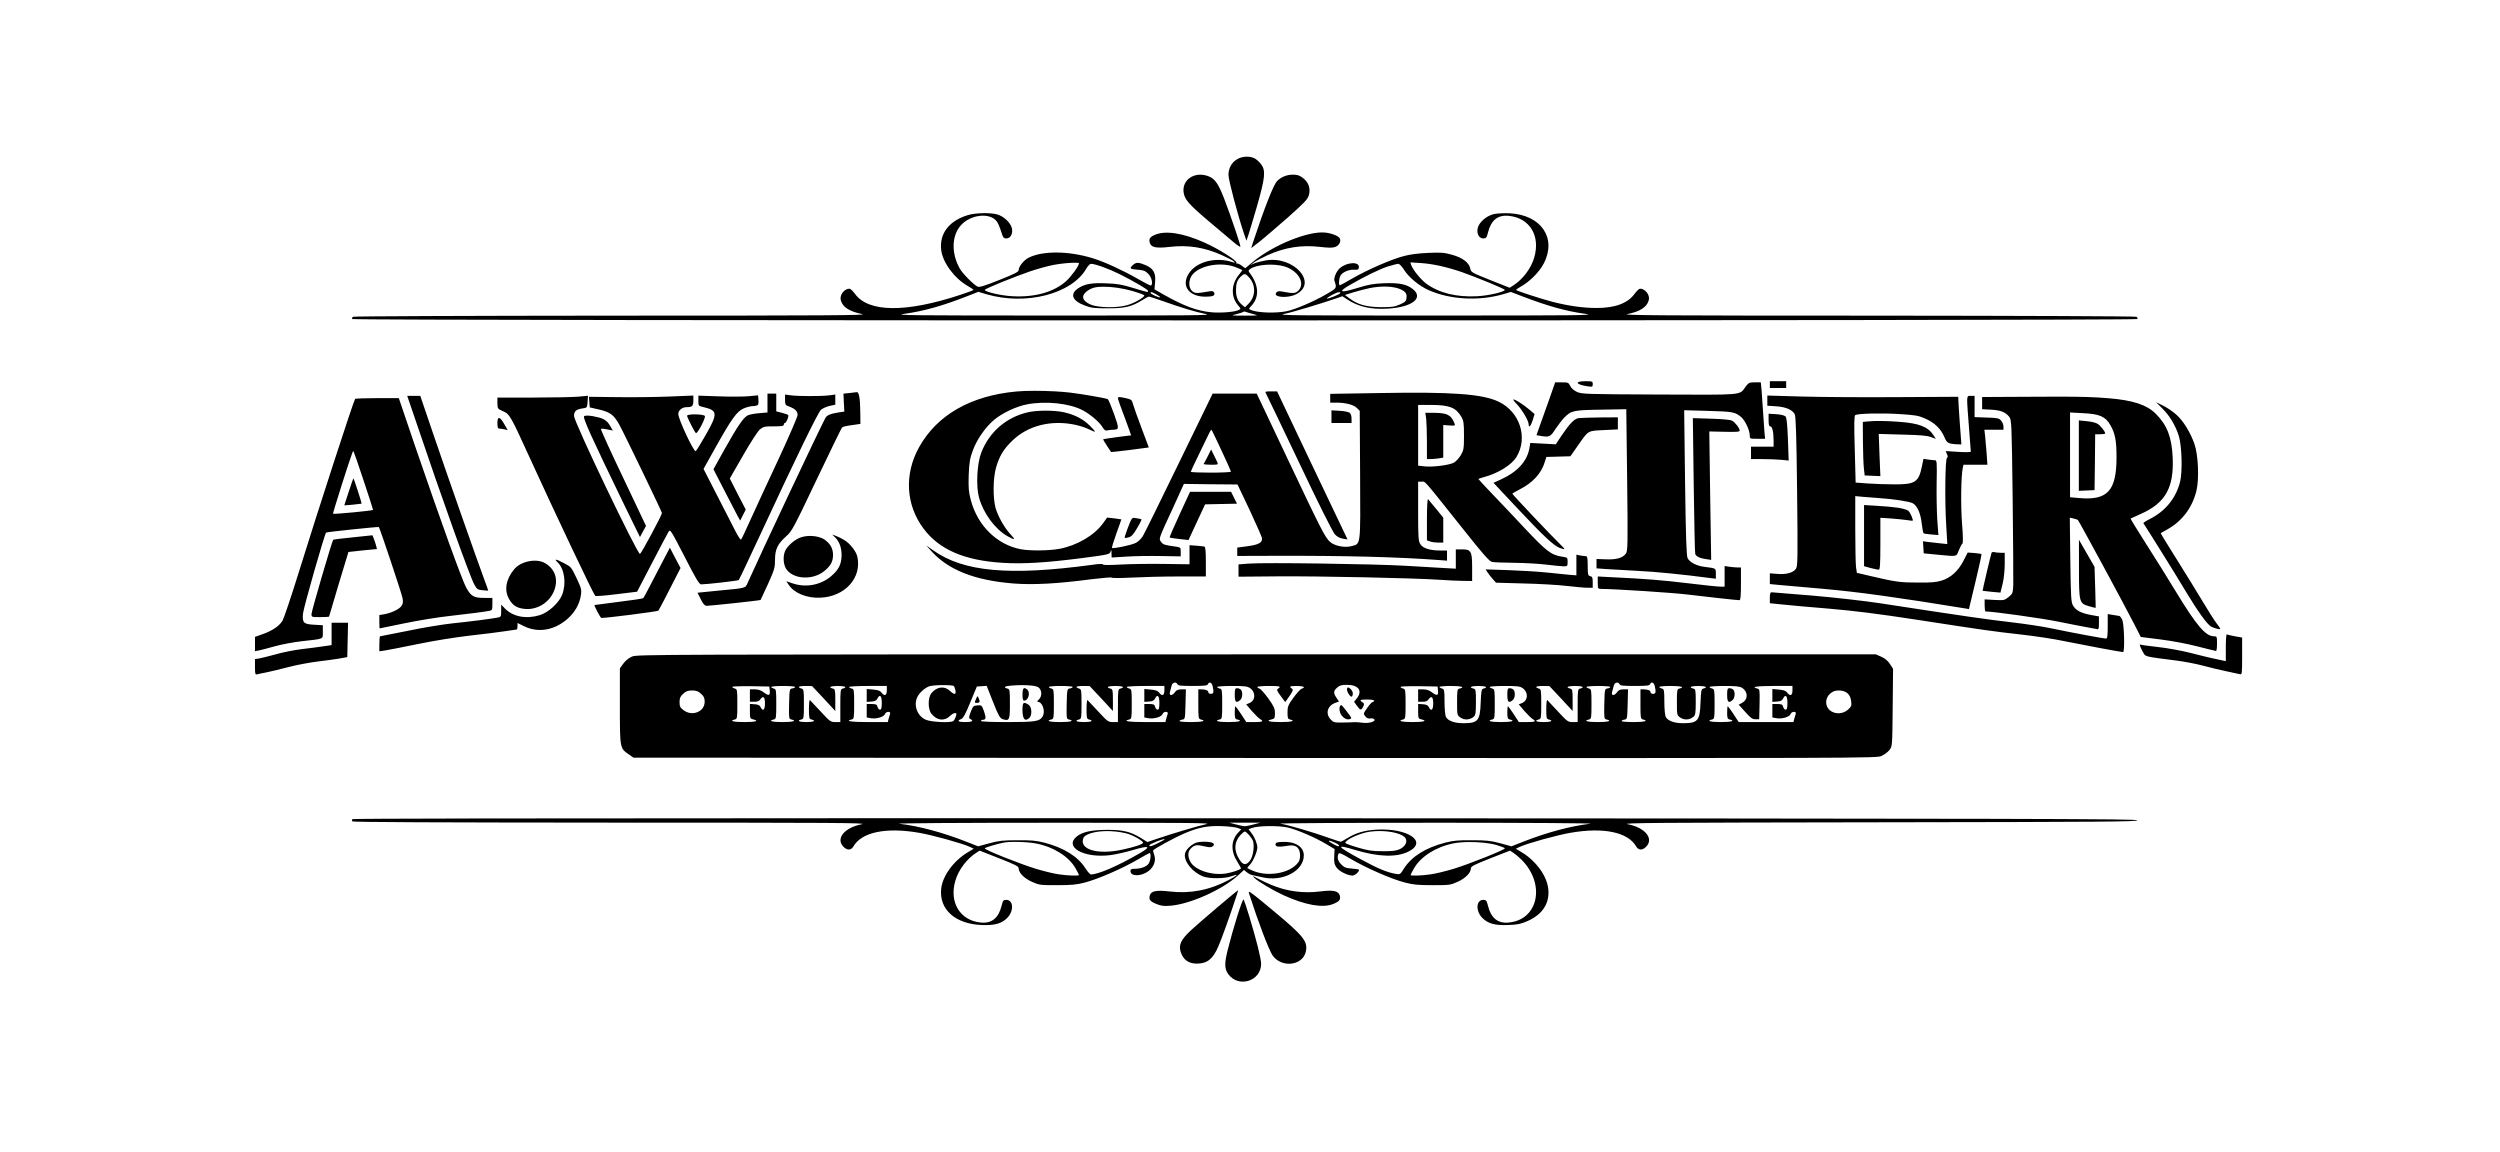 <?xml version="1.0" encoding="UTF-8" standalone="no"?>
<svg
   xmlns:dc="http://purl.org/dc/elements/1.1/"
   xmlns:cc="http://creativecommons.org/ns#"
   xmlns:rdf="http://www.w3.org/1999/02/22-rdf-syntax-ns#"
   xmlns:svg="http://www.w3.org/2000/svg"
   xmlns="http://www.w3.org/2000/svg"
   xmlns:sodipodi="http://sodipodi.sourceforge.net/DTD/sodipodi-0.dtd"
   xmlns:inkscape="http://www.inkscape.org/namespaces/inkscape"
   version="1.0"
   width="1630pt"
   height="751pt"
   viewBox="0 0 1630 751"
   preserveAspectRatio="xMidYMid meet"
   id="svg108"
   sodipodi:docname="updated logo.svg"
   inkscape:version="0.92.3 (2405546, 2018-03-11)">
  <defs
     id="defs112" />
  <sodipodi:namedview
     pagecolor="#ffffff"
     bordercolor="#666666"
     borderopacity="1"
     objecttolerance="10"
     gridtolerance="10"
     guidetolerance="10"
     inkscape:pageopacity="0"
     inkscape:pageshadow="2"
     inkscape:window-width="1842"
     inkscape:window-height="1057"
     id="namedview110"
     showgrid="false"
     inkscape:zoom="0.35355339"
     inkscape:cx="1354.783"
     inkscape:cy="32.864456"
     inkscape:window-x="-8"
     inkscape:window-y="-8"
     inkscape:window-maximized="1"
     inkscape:current-layer="g106" />
  <g
     transform="translate(0,751) scale(0.1,-0.1)"
     id="g106"
     stroke-opacity="0"
     stroke="none"
     fill="#000000">
    <path
       style="fill:#000000;stroke-width:0.776"
       d="m 8131.417,6488.472 c 17.922,-0.204 35.345,-3.946 49.319,-11.351 12.285,-6.623 31.126,-23.55 41.773,-38.268 31.121,-40.474 26.205,-88.305 -27.029,-273.75 -25.388,-86.835 -50.781,-172.931 -57.333,-191.329 l -11.469,-33.115 -18.835,55.192 c -39.311,118.479 -98.277,340.714 -98.277,373.829 0,43.418 20.482,80.948 56.517,102.288 18.427,11.176 42.291,16.766 65.334,16.504 z m 297.471,-117.315 c 31.94,0 44.223,-4.423 67.973,-22.821 36.035,-28.7 49.139,-67.699 36.854,-111.117 -7.371,-27.228 -29.481,-49.303 -141.681,-149.385 -73.708,-64.759 -156.425,-135.407 -184.27,-156.748 l -49.954,-39.001 12.285,39.001 c 73.708,222.976 132.675,373.831 156.425,398.116 27.026,27.228 63.057,41.955 102.368,41.955 z m -602.152,-0.162 c 18.473,-0.081 38.009,-3.983 57.536,-12.354 38.492,-16.19 60.598,-49.3 96.633,-142.023 47.501,-124.366 110.566,-311.29 106.471,-315.705 -2.457,-1.472 -22.111,11.042 -43.404,29.439 -21.294,18.397 -92.551,78.002 -158.069,133.194 -134.312,113.328 -162.977,146.447 -168.71,192.073 -8.957,67.265 43.567,115.665 109.542,115.375 z M 6416.472,6120.346 c 30.776,0.14 60.584,-2.341 82.082,-7.492 44.225,-11.038 90.915,-54.455 99.105,-91.25 7.371,-36.059 -9.009,-66.23 -36.854,-66.23 -17.199,0 -21.294,5.892 -33.579,45.63 -7.371,25.02 -20.474,54.451 -27.844,64.754 -43.406,59.607 -168.709,47.092 -233.409,-23.554 -61.423,-66.966 -64.703,-183.23 -8.194,-283.312 18.017,-32.379 90.089,-105.236 116.296,-117.747 12.285,-5.151 42.585,3.682 141.681,43.421 104.829,41.946 126.122,52.987 126.122,65.498 0,22.077 32.765,62.545 63.067,78.735 90.906,47.097 262.072,46.362 420.953,-2.943 75.346,-22.813 202.287,-81.683 294.832,-135.404 44.225,-25.756 81.892,-44.887 84.349,-41.944 13.923,11.774 3.274,54.451 -18.019,75.792 -19.655,19.869 -30.294,24.286 -69.605,27.23 -50.777,3.679 -55.692,8.093 -30.304,30.905 20.474,18.397 35.218,18.397 79.442,0 52.414,-21.341 70.431,-51.51 64.698,-111.117 l -4.103,-47.83 67.158,-38.268 c 126.942,-71.382 211.3,-102.286 303.026,-111.117 60.604,-5.887 151.512,1.471 177.72,13.981 16.38,8.095 16.38,8.09 -3.275,31.639 -46.682,55.192 -45.048,135.402 4.091,196.482 13.103,16.19 23.754,30.91 23.754,32.382 0,1.472 -19.657,10.303 -42.588,19.134 -90.906,35.323 -221.122,15.456 -276.813,-41.944 -31.121,-31.643 -35.223,-88.307 -7.378,-113.327 18.017,-16.19 29.492,-16.192 111.39,-2.21 20.474,3.679 27.84,1.471 31.935,-8.096 8.19,-19.133 -7.366,-26.497 -56.505,-26.497 -112.2,0 -162.168,75.063 -104.84,156.748 52.415,74.325 176.908,103.766 283.375,67.707 13.923,-5.151 14.74,-3.678 6.55,5.153 -5.733,6.623 -40.957,25.021 -77.811,41.211 -115.476,51.513 -220.299,67.697 -342.327,53.715 -85.993,-10.303 -119.576,-2.939 -127.765,26.497 -7.371,25.02 0.01,37.526 29.488,50.772 68.794,31.643 183.455,14.722 324.32,-47.83 95.001,-41.946 220.295,-121.427 211.286,-133.938 -3.276,-4.415 -2.451,-6.62 1.644,-3.676 4.095,2.208 18.016,-3.682 31.119,-13.248 l 24.569,-17.657 49.139,41.211 c 131.855,109.648 361.99,203.103 472.551,191.329 44.225,-5.151 87.631,-22.811 95.002,-39.001 8.19,-19.869 -4.919,-44.892 -29.488,-54.459 -18.837,-6.623 -40.945,-6.623 -99.093,0 -121.208,13.982 -226.858,-2.205 -340.695,-52.982 -36.035,-16.19 -76.98,-37.53 -90.083,-47.096 l -23.754,-18.401 24.569,11.039 c 13.923,5.887 47.497,13.983 74.524,19.134 182.632,32.379 343.976,-147.179 198.198,-220.768 -57.328,-28.7 -157.252,-19.131 -126.95,13.248 5.733,6.623 17.2,8.832 33.579,5.153 76.984,-14.718 91.734,-13.248 111.39,8.829 42.587,48.569 -5.74,127.31 -93.371,154.538 -69.613,20.605 -179.353,13.242 -221.94,-15.458 -13.923,-8.831 -14.74,-13.248 -6.55,-24.287 61.423,-80.212 66.331,-158.952 13.916,-215.615 -18.836,-19.869 -19.645,-21.34 -5.722,-27.962 40.948,-19.133 165.433,-23.549 236.684,-8.096 55.69,11.774 176.078,63.29 255.518,109.651 70.432,40.474 70.425,39.741 54.045,87.574 -6.551,18.397 13.11,64.021 35.223,83.155 48.32,41.21 130.214,43.414 123.662,3.676 -1.638,-13.246 -7.367,-15.453 -28.66,-13.981 -34.397,2.944 -79.442,-16.185 -91.727,-39.734 -9.828,-19.869 -12.284,-61.822 -3.275,-61.822 2.457,0 39.315,19.877 81.902,44.897 96.639,55.928 257.976,126.573 338.236,146.442 38.492,10.303 96.64,17.659 156.425,19.867 82.716,3.679 103.181,2.211 153.138,-11.771 68.794,-18.397 112.21,-50.782 120.4,-89.784 4.913,-25.02 8.181,-26.487 131.028,-75.792 l 126.121,-50.05 23.754,15.458 c 61.422,39.002 116.291,111.86 135.946,181.034 41.768,141.292 -27.842,257.556 -163.791,272.274 -72.889,8.095 -117.116,-27.223 -137.591,-108.907 -8.189,-33.115 -12.276,-38.268 -29.475,-38.268 -28.665,0 -45.053,29.436 -37.682,66.23 8.19,38.267 55.696,80.209 103.196,91.983 21.294,5.151 65.52,7.357 104.012,5.886 206.381,-9.567 310.394,-161.889 223.583,-327.466 -26.208,-52.248 -90.089,-117.014 -144.141,-147.186 -19.656,-11.774 -36.038,-22.076 -36.038,-25.02 0,-5.151 150.694,-54.456 235.867,-77.269 103.191,-26.492 199.83,-40.467 285.822,-40.467 123.666,-0.736 208.019,30.906 252.243,94.193 13.105,16.925 27.843,31.638 34.395,31.638 34.397,0 66.345,-42.677 56.517,-75.792 -12.285,-44.889 -57.337,-73.594 -139.234,-89.784 -42.587,-8.095 208.846,-10.295 1628.953,-10.295 941.004,-0.736 1683.811,-3.683 1690.363,-7.362 5.733,-3.679 8.192,-10.299 5.735,-14.714 -8.19,-11.774 -11631.113,-11.774 -11639.303,0 -2.457,4.415 0,11.035 5.734,14.714 6.552,3.679 749.359,6.627 1690.364,7.362 1420.106,0 1671.539,2.2 1628.952,10.295 -81.898,16.19 -126.949,44.895 -139.234,89.784 -9.828,33.115 22.12,75.792 56.517,75.792 6.552,0 21.291,-14.713 34.395,-31.638 86.811,-124.366 332.501,-126.577 692.032,-7.363 45.044,14.718 81.902,28.698 81.902,30.905 0,2.944 -16.383,13.245 -36.038,25.02 -88.449,50.041 -164.617,153.809 -174.444,235.493 -12.285,106.705 50.777,189.123 171.985,226.654 27.18,8.693 68.353,13.198 107.923,13.378 z m 2778.971,-320.987 5.734,-17.657 c 10.647,-30.907 62.246,-94.197 97.461,-120.689 83.536,-61.079 197.371,-89.781 332.502,-82.421 73.708,3.679 180.179,28.701 180.179,41.211 0,6.623 -180.998,80.95 -278.456,115.537 -99.096,33.851 -189.994,54.461 -269.435,59.612 z m -2185.085,-2.167 c -33.244,0.05 -93.555,-5.413 -139.162,-14.014 -38.492,-7.359 -108.109,-26.498 -155.61,-42.688 -107.286,-36.795 -294.832,-113.331 -294.832,-120.69 0,-12.51 106.471,-37.531 180.179,-41.211 147.416,-8.095 271.077,27.228 351.336,99.346 32.759,30.172 82.718,98.611 82.718,115.537 0,2.53 -9.518,3.696 -24.629,3.719 z m 103.256,-7.395 c -7.371,0 -20.476,-13.247 -30.304,-30.172 -94.182,-166.312 -394.752,-243.583 -652.73,-167.786 l -51.598,15.458 -75.34,-29.439 c -157.244,-61.815 -282.546,-97.132 -411.944,-114.793 -63.88,-8.831 54.045,-10.305 975.394,-10.305 913.978,0 1041.747,0.731 995.885,9.562 -65.518,13.246 -158.067,40.475 -275.181,82.421 -49.139,16.926 -92.539,31.649 -96.634,31.649 -3.276,0 -24.579,-11.038 -46.691,-25.02 -67.975,-41.946 -113.015,-52.252 -225.215,-51.516 -85.174,0 -104.832,2.211 -146.6,18.401 -84.355,30.907 -99.912,77.26 -37.67,115.526 42.587,25.756 85.997,33.122 180.179,28.706 70.432,-2.208 101.547,-8.095 173.617,-30.172 97.458,-29.436 96.646,-29.437 96.646,-19.134 0,8.831 -82.722,57.403 -185.913,109.651 -67.975,33.851 -158.875,66.963 -185.901,66.963 z m 2003.214,0 c -8.189,0 -37.675,-8.093 -67.158,-16.924 -54.871,-17.661 -148.237,-63.29 -248.152,-120.689 -81.897,-47.097 -63.877,-54.454 48.323,-19.867 73.708,22.813 104.007,27.962 172.801,30.905 99.096,3.679 148.243,-5.881 188.373,-37.524 73.708,-58.136 -2.467,-118.486 -162.988,-128.052 -110.562,-6.623 -194.095,12.514 -267.803,62.554 l -27.844,18.39 -37.67,-13.238 c -109.743,-37.531 -293.2,-92.722 -342.339,-102.289 -49.957,-9.567 53.243,-10.305 992.61,-10.305 921.35,0 1039.274,1.475 975.394,10.305 -128.58,17.662 -244.87,50.037 -412.76,114.06 l -76.983,29.439 -49.954,-14.725 c -155.606,-45.625 -344.794,-36.052 -484.021,25.764 -63.062,27.228 -131.038,83.889 -162.159,133.194 -13.923,22.813 -30.299,39.001 -37.67,39.001 z m -1003.275,-67.33 c -6.29,-0.639 -12.869,-5.755 -22.902,-15.091 -24.569,-23.549 -31.948,-44.889 -31.948,-91.25 0,-43.418 12.293,-71.377 40.957,-94.926 l 18.019,-14.725 22.926,23.554 c 47.5,47.097 48.322,122.89 2.459,172.195 -13.82,14.488 -21.425,21.066 -29.512,20.244 z m 920.053,-80.966 c -32.012,0.496 -67.067,-2.742 -102.692,-9.917 -27.026,-5.887 -74.522,-17.663 -105.643,-27.23 l -56.505,-17.668 31.935,-23.543 c 53.234,-39.738 109.738,-55.189 203.92,-55.925 72.07,0 87.631,2.203 122.846,17.657 36.036,16.19 40.947,21.338 43.404,44.887 1.638,18.397 -2.45,29.434 -13.916,39.001 -25.081,20.697 -69.997,31.912 -123.351,32.738 z m -1838.463,-0.873 c -24.814,0.016 -46.267,-1.962 -61.879,-6.101 -31.94,-8.831 -63.065,-31.647 -69.617,-51.516 -8.19,-22.077 11.468,-44.155 51.598,-60.345 49.139,-19.133 164.621,-21.34 231.777,-2.943 45.044,11.774 113.837,50.775 113.837,64.02 0,3.679 -36.036,16.929 -79.442,29.439 -60.809,17.707 -131.682,27.412 -186.273,27.445 z m 311.579,-34.808 c -2.457,0 -4.919,-2.942 -4.919,-5.886 0,-7.359 57.334,-33.111 63.067,-28.696 3.276,3.679 -49.139,34.581 -58.148,34.581 z m 1223.835,-0.722 c -8.758,-0.345 -24.749,-6.727 -47.783,-19.145 -19.655,-10.303 -33.589,-20.605 -31.132,-22.077 4.914,-5.151 86.821,27.966 86.821,35.325 0,4.139 -2.652,6.104 -7.906,5.897 z m -617.388,-126.586 c -3.276,0 -6.136,-0.738 -7.774,-2.21 -3.276,-2.943 -22.939,-9.563 -44.232,-14.714 -38.492,-8.831 -36.852,-9.562 54.873,-9.562 90.088,0 92.548,0.731 57.332,9.562 -20.474,5.151 -42.596,11.771 -49.967,14.714 -3.276,1.472 -6.957,2.21 -10.233,2.21 z M 10335.469,5024.471 c 47.5,0 49.138,-0.737 49.138,-19.134 0,-18.397 -1.647,-18.397 -34.406,-13.981 -76.984,11.774 -85.983,33.115 -14.732,33.115 z m 1203.896,0 h 53.229 53.23 v -22.077 -22.077 h -53.23 -53.229 v 22.077 z m -1399.635,-7.362 h 43.404 c 40.949,0 43.407,-1.477 54.874,-23.554 7.37,-15.454 23.745,-29.434 44.219,-39.001 31.122,-13.982 51.595,-14.716 534.791,-16.924 560.999,-2.208 522.513,-5.889 563.462,50.039 20.475,27.228 24.573,29.439 60.608,29.439 h 39.301 l 4.919,-49.306 c 2.456,-27.964 6.552,-86.095 9.009,-130.984 2.457,-44.154 6.553,-105.238 9.01,-133.938 l 4.918,-53.715 h -49.966 c -49.958,0 -49.954,0 -49.954,22.077 0,33.115 -30.301,97.872 -55.689,119.213 -39.311,33.115 -53.232,36.062 -215.39,40.478 l -156.425,4.409 5.735,-470.232 c 4.913,-359.116 9.005,-476.124 16.375,-493.786 13.103,-27.228 58.972,-51.515 112.206,-57.402 73.708,-9.566 72.064,-8.095 72.064,-44.154 v -33.115 l -30.304,3.676 c -190.002,25.02 -360.353,41.953 -481.561,47.84 -81.078,4.415 -174.439,9.564 -206.38,11.771 l -59.779,4.42 v 30.162 30.916 l 60.595,-2.21 c 68.794,-2.944 110.566,8.824 131.041,37.524 12.284,16.19 13.107,63.288 8.194,479.804 l -5.735,461.414 -164.62,-2.954 c -182.631,-2.944 -194.092,-5.885 -240.774,-52.982 -13.923,-14.718 -39.318,-47.826 -56.517,-73.582 -32.759,-51.513 -40.126,-54.456 -99.093,-44.154 l -24.568,4.409 18.834,52.982 c 10.647,28.7 38.492,105.975 61.423,172.206 z m -3390.037,-55.278 c 78.763,-0.136 168.074,-4.326 227.962,-11.685 79.441,-9.567 232.593,-36.065 244.877,-42.688 4.914,-2.944 22.927,-46.362 40.945,-96.403 34.397,-97.138 34.402,-102.286 -7.366,-103.022 -11.466,0 -27.845,-2.212 -36.854,-4.42 -12.285,-2.943 -19.651,2.216 -31.935,22.821 -19.655,32.379 -79.442,83.151 -128.581,108.907 -85.174,44.889 -240.781,61.816 -361.989,38.268 -67.975,-12.51 -157.249,-54.454 -210.483,-97.136 -57.328,-46.361 -115.471,-128.048 -142.497,-200.901 -19.655,-52.984 -24.569,-78.008 -27.844,-161.9 -2.457,-83.892 -0.825,-109.64 13.916,-164.832 44.225,-167.048 171.173,-290.678 326.779,-320.114 60.604,-11.038 183.452,-9.567 251.427,2.943 114.657,22.077 226.85,87.566 284.179,167.042 l 26.213,36.802 45.864,-5.153 c 24.569,-2.943 45.86,-5.894 46.679,-6.63 0.819,0 -13.93,-41.945 -31.947,-91.25 -18.017,-50.041 -31.117,-92.718 -28.66,-94.926 8.19,-6.623 128.583,18.397 155.61,33.115 14.742,7.359 34.392,26.49 44.22,41.944 9.828,15.454 116.294,231.808 236.684,479.804 l 219.492,451.098 h 143.313 144.141 l 204.748,-432.697 c 217.029,-458.462 239.147,-501.154 271.906,-532.797 28.664,-27.228 96.638,-41.206 141.681,-28.696 60.605,16.19 58.146,-6.62 55.689,462.88 l -2.459,419.459 -18.835,18.39 c -22.113,21.341 -72.89,34.592 -131.856,34.592 h -41.773 v 28.695 28.706 l 317.77,5.153 c 477.463,8.831 675.651,-5.892 781.299,-56.669 137.589,-66.23 191.646,-234.01 115.481,-359.848 -31.121,-51.513 -120.398,-107.443 -212.942,-131.728 -19.656,-5.151 -35.211,-11.043 -35.211,-12.515 0,-1.472 43.401,-48.562 96.635,-103.755 53.233,-55.192 144.966,-152.329 203.931,-215.615 144.959,-153.802 173.62,-175.882 246.509,-186.92 33.578,-5.151 34.395,-5.884 34.395,-33.848 0,-27.228 -0.813,-28.706 -26.201,-28.706 -14.741,0 -65.52,5.151 -113.021,11.039 -47.5,5.887 -140.864,11.046 -208.839,11.782 -67.156,0.736 -132.672,2.942 -144.956,5.886 -17.199,3.679 -57.336,49.298 -188.373,214.139 -267.805,336.304 -244.055,309.076 -270.262,309.076 h -22.926 v -192.806 c 0,-176.614 1.637,-195.743 15.559,-216.349 18.017,-26.492 63.066,-39.734 131.041,-39.734 h 41.76 v -33.115 -33.115 l -46.678,3.676 c -276.815,20.605 -618.324,29.434 -1085.141,27.962 l -235.868,-0.733 v 27.23 27.229 l 61.423,8.096 c 80.26,10.303 105.645,25.017 99.093,55.925 -3.276,12.51 -40.122,95.664 -81.889,185.443 l -76.983,161.9 -175.273,1.466 -174.432,2.21 -71.261,-156.748 c -95.82,-207.522 -93.362,-200.16 -76.983,-221.501 12.285,-17.662 22.939,-20.606 93.371,-30.172 33.578,-5.151 34.395,-5.156 34.395,-34.592 v -29.428 l -128.581,2.21 c -71.251,1.472 -172.8,-0.01 -225.215,-3.687 l -96.646,-5.886 -0.816,27.962 c -0.819,24.284 -1.636,25.759 -6.55,10.305 -5.733,-17.661 -9.825,-19.131 -185.086,-41.944 -233.408,-30.172 -386.556,-39.736 -519.231,-30.905 -249.788,15.454 -413.587,86.835 -515.14,223.711 -115.476,153.802 -126.118,355.437 -28.66,529.844 117.114,210.466 336.588,336.296 635.515,363.524 31.019,3.035 74.485,4.415 121.743,4.333 z m 1536.686,-3.59 h 40.141 l 229.305,-482.747 230.133,-482.747 -30.304,5.153 c -18.837,2.944 -37.675,12.512 -51.598,27.23 -13.922,14.718 -106.458,198.683 -232.58,465.812 -115.476,242.845 -213.754,447.426 -217.849,454.785 -6.552,11.039 -2.465,12.515 32.751,12.515 z m -2700.981,-5.153 c 15.561,2.208 22.935,-39.01 23.754,-136.148 l 0.816,-70.639 -34.395,-5.153 c -64.699,-8.831 -79.438,-11.769 -86.808,-20.6 -4.095,-5.151 -78.624,-157.49 -165.435,-339.992 -148.235,-312.019 -159.701,-333.351 -196.554,-366.467 -56.51,-50.041 -73.708,-85.367 -73.708,-153.805 0,-51.513 -4.096,-65.502 -45.864,-158.225 -25.388,-55.928 -47.504,-103.019 -48.323,-103.754 -3.276,-3.679 -328.414,-38.268 -352.164,-38.268 -12.285,0.736 -22.109,11.769 -37.67,42.677 l -21.294,42.688 131.856,13.248 c 192.46,18.397 178.537,14.71 196.554,54.448 99.915,222.24 452.072,969.175 504.487,1069.993 10.647,20.605 32.766,29.434 93.371,39.001 l 31.119,4.42 -3.275,58.135 -2.459,58.868 36.854,3.687 c 20.474,2.944 42.587,5.15 49.139,5.886 z m -581.47,-9.572 h 28.66 28.66 v -58.135 -57.402 l 36.854,-9.562 c 20.474,-5.151 39.319,-11.771 40.957,-14.714 5.733,-8.095 -12.285,-51.516 -21.294,-51.516 -4.095,0 -7.378,-5.151 -7.378,-11.039 0,-8.831 -13.1,-11.038 -65.514,-11.038 -59.785,0 -67.152,-1.47 -90.084,-19.867 -14.742,-12.51 -59.785,-82.421 -110.562,-170.729 l -85.993,-149.385 51.586,-101.556 52.426,-100.822 -18.019,-36.058 -18.019,-36.058 -13.101,22.821 c -6.552,12.51 -45.871,87.566 -86.82,167.042 l -74.524,144.976 70.433,126.575 c 85.993,153.802 126.945,214.136 155.61,225.91 12.285,5.151 45.859,11.04 74.524,13.248 l 51.598,4.42 v 61.078 z m 114.653,-5.886 37.67,-5.153 c 49.139,-6.623 203.108,-6.623 251.428,0 l 38.498,5.153 v -33.115 -33.115 l -37.682,-8.095 c -20.474,-5.151 -45.042,-16.189 -55.689,-25.02 -19.655,-17.662 -167.07,-320.844 -387.374,-796.232 -78.622,-169.991 -145.772,-311.285 -149.047,-314.228 -4.914,-4.415 -209.661,-27.963 -244.877,-27.963 -12.285,0 -35.214,37.524 -108.103,181.023 -93.363,180.294 -93.371,180.296 -105.655,159.69 -6.552,-11.038 -55.688,-103.024 -108.103,-204.577 l -95.818,-183.977 -133.5,-16.191 c -73.708,-9.566 -135.946,-13.982 -139.222,-11.038 -12.285,11.774 -257.157,528.372 -424.228,894.111 -128.579,281.847 -133.492,291.419 -178.536,310.552 -33.578,14.718 -34.403,15.457 -35.222,51.516 v 36.791 h 230.961 c 127.76,0 260.432,2.942 295.647,5.886 l 63.883,5.886 -2.459,-39.001 c -2.457,-38.267 -2.461,-39.005 -32.763,-43.421 -41.768,-5.887 -55.689,-18.388 -55.689,-49.295 0,-39.002 412.764,-902.207 429.963,-899.264 8.19,0.736 143.325,253.142 143.325,266.388 0,8.095 -246.516,519.54 -278.456,576.94 -35.216,63.287 -58.97,80.954 -131.04,97.88 l -61.423,13.981 -2.447,34.581 -2.459,34.592 178.535,-2.21 c 98.277,-1.472 251.427,0 340.695,3.676 l 161.332,6.63 v -33.115 c 0,-35.323 -7.366,-42.688 -44.22,-42.688 -29.483,0 -54.057,-20.602 -54.057,-44.887 0,-32.379 98.279,-242.112 113.021,-242.112 3.276,0 32.755,47.096 65.514,105.231 80.26,140.556 78.622,159.69 -12.285,181.767 -35.216,8.095 -35.211,8.095 -35.211,41.211 v 33.859 l 133.488,-4.42 c 72.889,-2.943 160.529,-2.211 194.107,0.733 l 61.423,5.886 2.447,-25.02 c 1.638,-13.246 0.825,-28.694 -1.632,-34.581 -2.457,-5.887 -16.378,-10.305 -31.119,-10.305 -14.742,0 -42.587,-6.62 -61.423,-14.714 -45.044,-17.662 -81.076,-68.446 -185.086,-254.627 l -78.627,-140.556 90.084,-175.871 c 49.958,-96.402 103.192,-201.64 119.571,-233.283 16.38,-31.643 31.947,-54.449 35.222,-51.505 3.276,2.944 32.755,65.493 65.514,138.347 32.759,72.853 114.654,249.464 181.81,392.963 66.337,143.499 121.215,270.075 121.215,281.113 0,24.285 -15.565,39.741 -54.057,54.459 -26.207,9.567 -27.845,12.507 -27.845,44.887 z m 6404.395,-6.619 231.777,-6.63 c 126.942,-3.679 407.024,-5.148 622.415,-3.676 l 390.661,2.21 0.817,-24.287 c 0,-13.982 4.911,-83.889 9.825,-155.271 l 9.824,-130.995 -24.568,0.744 c -59.786,2.208 -70.429,8.091 -86.809,47.83 -22.112,52.984 -64.692,94.189 -124.478,119.946 -45.044,19.869 -63.89,22.816 -169.538,29.439 -115.476,7.359 -267.801,3.684 -286.638,-6.619 -7.37,-3.679 -8.188,-61.817 -3.275,-222.978 l 5.735,-217.092 78.615,-5.886 c 43.405,-2.944 121.216,-5.886 172.813,-5.886 138.407,-0.736 160.516,13.976 181.81,122.888 l 9.009,43.421 29.476,-4.409 c 16.38,-2.208 36.043,-4.42 44.232,-4.42 13.923,0 14.742,-9.572 12.285,-144.976 -1.639,-80.212 0.815,-189.855 4.091,-244.311 l 7.378,-98.613 -45.864,3.687 c -25.388,2.208 -48.325,5.141 -50.782,8.085 -3.276,2.208 -8.19,31.652 -12.285,64.031 -6.552,64.759 -29.487,115.53 -57.332,130.984 -20.474,11.774 -124.48,27.961 -216.206,33.848 -36.035,2.944 -86.816,6.632 -112.204,8.839 l -47.496,4.409 v -212.673 c 0,-116.271 2.462,-228.867 4.919,-250.208 l 5.723,-37.524 95.001,-22.077 c 155.607,-36.795 188.366,-41.211 303.842,-41.211 88.449,-0.736 119.578,2.21 154.793,13.248 58.967,18.397 107.285,62.552 141.682,129.518 l 27.029,52.982 42.588,-2.943 c 23.751,-2.208 45.039,-5.158 47.495,-6.63 1.639,-2.208 -15.563,-83.885 -39.313,-181.024 l -42.588,-178.091 -20.466,3.687 c -450.438,73.589 -701.872,108.172 -925.453,128.041 -137.588,12.51 -272.721,24.289 -300.567,26.496 l -51.585,5.142 v 34.592 35.325 l 48.31,-3.687 c 58.148,-5.151 103.199,7.362 121.216,32.382 12.285,16.19 13.107,62.557 8.194,503.358 -4.095,370.891 -8.201,490.839 -15.573,505.557 -16.378,29.436 -58.138,47.09 -122.018,51.505 l -56.517,3.687 v 33.115 z m 1317.086,-2.124 c 2.768,0.096 5.971,-0.087 9.657,-0.087 h 24.57 v -69.173 -69.173 l 78.627,-2.943 c 70.432,-2.208 80.263,-3.677 94.186,-19.867 8.189,-9.567 15.559,-26.494 15.559,-38.268 v -21.344 h -62.251 -62.239 l 4.919,-41.944 c 2.457,-23.549 6.549,-75.068 9.826,-114.071 l 4.917,-72.116 h -77.81 -77.799 l -4.918,-19.867 c -11.467,-54.456 -13.916,-245.786 -4.907,-362.058 6.552,-80.213 7.361,-129.517 2.447,-132.461 -4.094,-2.208 -14.736,-22.083 -22.925,-42.688 -18.018,-44.154 -6.549,-41.939 -139.222,-29.429 l -90.096,8.829 -2.447,39.734 -2.46,39.012 31.12,-4.42 c 17.198,-2.208 53.234,-5.885 79.442,-8.829 l 48.311,-5.153 -7.367,124.365 c -9.827,159.689 -6.546,431.23 4.919,437.117 6.552,3.679 6.552,11.038 0,25.02 l -8.193,19.878 81.901,-5.153 c 46.683,-2.944 81.89,-2.213 81.89,1.466 0,3.679 -5.732,76.539 -12.284,161.167 -14.332,187.377 -16.744,201.78 2.627,202.453 z m -10184.962,-0.087 h 42.588 42.589 l 84.349,-247.998 c 95.001,-278.904 278.456,-801.392 327.595,-934.589 18.017,-47.833 31.939,-86.828 31.119,-87.564 -0.819,0 -17.198,0.735 -36.854,2.943 -31.94,2.944 -36.859,5.881 -54.057,37.524 -27.845,49.305 -206.381,546.769 -384.099,1073.669 z m 10758.837,-5.002 c 168.57,0.033 239.815,-2.729 335.022,-10.456 158.881,-13.246 248.152,-42.676 306.3,-100.812 74.527,-74.325 104.829,-153.072 110.562,-285.533 9.009,-196.484 -47.498,-296.565 -206.38,-367.21 -36.035,-16.19 -66.336,-30.17 -67.974,-30.905 -1.638,-0.736 42.585,-73.593 99.093,-161.9 56.51,-88.307 143.323,-227.388 193.28,-309.808 137.588,-226.655 196.556,-295.827 251.427,-295.827 18.837,0 19.651,-2.204 19.651,-47.83 0,-26.492 -2.455,-47.84 -6.55,-47.84 -3.276,0 -57.326,13.25 -120.388,29.439 -67.974,17.661 -166.252,36.064 -242.417,45.63 l -127.765,16.18 -39.314,77.269 c -65.518,128.781 -364.435,680.707 -370.986,685.858 -3.277,2.208 -16.385,6.618 -29.489,9.562 l -22.938,5.153 3.287,-274.483 c 3.276,-242.845 4.904,-277.429 18.008,-298.77 18.017,-31.643 52.416,-49.314 116.296,-61.089 l 52.413,-9.562 v -43.421 c 0,-37.531 -1.63,-42.681 -13.916,-39.001 -8.189,1.472 -36.856,7.356 -63.882,11.771 -27.026,4.415 -111.377,21.348 -188.361,36.802 -104.829,21.341 -424.229,66.231 -473.367,66.231 -3.276,0 -5.734,17.66 -5.734,39.001 v 39.734 l 64.698,-3.676 c 62.243,-2.944 64.701,-2.207 91.727,19.134 26.207,21.341 27.835,25.02 30.292,80.212 0.819,31.643 -0.815,286.259 -4.092,566.635 -6.551,500.408 -6.554,509.239 -23.753,529.844 -24.569,29.436 -56.51,41.943 -119.571,44.887 l -55.689,2.954 v 39.734 39.734 l 285.007,1.477 c 82.307,0.552 149.313,0.873 205.503,0.884 z m -6115.55,-2.813 c 7.678,0.092 21.191,-2.492 44.532,-7.643 34.397,-8.095 36.855,-10.297 45.864,-42.677 4.914,-18.397 30.301,-89.048 55.689,-156.014 l 45.863,-122.156 -122.847,-16.191 c -67.156,-8.095 -122.843,-14.72 -123.662,-13.248 0,0.736 -12.287,19.134 -27.029,41.211 -14.742,21.341 -25.391,40.483 -23.754,41.955 1.638,2.208 170.357,25.02 181.822,25.02 0.819,0 -18.022,52.247 -41.773,116.27 -24.569,63.287 -44.22,119.947 -44.22,125.098 0,5.519 1.835,8.284 9.513,8.376 z m -4839.026,-6.899 h 140.866 l 105.643,-311.285 c 171.985,-502.615 306.3,-873.504 334.145,-925.016 31.94,-56.664 49.139,-66.231 119.571,-66.231 h 50.782 v -40.478 c 0,-36.059 -1.639,-40.477 -18.019,-43.421 -38.492,-7.359 -130.22,-19.13 -260.437,-33.848 -74.527,-8.095 -207.201,-29.432 -294.832,-47.83 -87.631,-18.397 -160.525,-33.115 -161.344,-33.115 -1.638,0 -2.447,19.125 -2.447,43.41 v 43.421 l 30.304,5.153 c 45.863,7.359 98.268,32.377 113.009,52.982 10.647,13.982 12.289,26.496 8.194,51.516 -4.914,28.7 -148.23,457.723 -154.782,464.346 -3.276,2.944 -340.694,-32.379 -343.97,-36.058 -10.647,-11.774 -147.415,-490.844 -150.691,-529.111 -4.914,-60.343 4.094,-68.437 76.983,-72.116 l 52.414,-2.943 v -42.677 c 0,-50.041 12.277,-44.896 -139.234,-61.822 -51.596,-5.887 -129.398,-20.597 -171.985,-32.371 -42.587,-11.774 -90.089,-24.286 -104.012,-27.23 l -27.017,-5.153 v 47.096 46.364 l 48.311,16.924 c 65.518,22.813 111.382,54.45 131.856,89.773 9.009,16.19 55.695,154.543 103.196,307.609 125.303,404.006 357.89,1120.031 369.355,1136.956 1.638,2.944 67.157,5.153 144.141,5.153 z m 7409.254,-8.57 c 4.189,0.346 16.468,-5.692 36.89,-17.927 18.018,-11.038 47.493,-32.383 66.33,-48.573 l 33.578,-28.695 -12.284,-40.478 c -12.284,-38.267 -26.201,-52.978 -26.201,-26.486 0,22.077 -40.958,91.98 -74.535,128.774 -21.192,21.939 -29.163,32.94 -23.778,33.385 z m 4189.103,-17.927 45.036,-22.077 c 24.569,-11.774 63.061,-38.266 85.992,-58.135 46.682,-41.946 91.73,-114.796 118.756,-191.329 25.389,-72.118 31.937,-229.608 13.101,-306.876 -27.027,-108.912 -92.541,-196.476 -188.361,-250.197 -22.931,-12.51 -42.582,-24.284 -44.22,-25.02 -1.638,-0.736 45.036,-77.276 103.184,-169.263 58.148,-92.723 134.31,-216.345 169.526,-275.216 35.216,-58.871 73.708,-119.958 85.992,-136.148 36.854,-50.041 36.861,-48.561 10.653,-43.41 -12.284,2.208 -31.129,9.563 -40.957,14.714 -26.206,14.718 -86.81,99.349 -166.25,231.074 -49.958,84.628 -234.22,380.451 -275.169,443.002 -1.638,2.208 18.016,15.452 43.404,27.963 102.373,52.248 170.347,137.614 196.554,245.055 15.561,66.966 10.647,231.069 -9.009,295.827 -20.474,66.231 -60.605,133.935 -107.287,178.824 z M 9246.226,4869.933 v -197.958 -197.958 l 39.314,-4.409 c 51.595,-6.623 162.157,7.353 193.279,23.543 13.922,7.359 33.579,29.437 45.863,49.306 18.837,33.115 20.466,44.157 20.466,128.785 0,80.212 -2.45,95.666 -17.191,121.422 -36.854,61.079 -76.993,76.533 -197.383,77.269 z m -565.094,-35.325 52.414,-2.943 c 28.664,-1.472 58.143,-7.364 65.514,-12.515 8.19,-5.887 13.113,-21.342 13.113,-38.268 v -28.695 h -65.526 -65.514 v 41.211 z m -1862.457,-2.21 c 44.737,0 89.78,-3.679 121.311,-11.039 69.613,-16.19 122.848,-44.149 165.435,-86.83 20.474,-19.869 35.217,-36.804 33.579,-39.012 -1.638,-1.472 -19.658,5.891 -39.313,15.458 -20.474,10.303 -60.603,23.552 -89.268,29.439 -155.606,33.115 -307.116,-4.415 -408.669,-102.289 -58.966,-56.664 -85.99,-101.556 -108.103,-178.824 -18.837,-68.438 -20.474,-190.601 -3.275,-258.303 14.742,-55.192 58.96,-133.933 99.909,-176.614 33.578,-35.323 27.851,-38.261 -22.926,-9.562 -80.26,46.361 -155.606,147.912 -184.27,251.674 -20.474,74.325 -13.104,222.244 15.56,294.361 52.414,133.197 161.34,227.387 300.566,260.502 30.302,7.359 74.727,11.039 119.463,11.039 z m 6678.041,-11.771 v -276.693 -275.96 l 57.332,-5.153 c 187.546,-16.925 245.694,46.353 245.694,267.121 0,105.969 -9.012,153.803 -39.314,206.787 -31.94,57.4 -70.433,74.328 -180.994,79.479 z m -4203.811,-2.21 h 58.964 c 36.854,0 67.976,-4.415 82.717,-11.038 23.751,-11.038 33.582,-22.818 48.323,-56.669 6.552,-16.19 5.729,-16.922 -32.763,-14.714 l -40.129,2.943 v -106.697 -105.975 l -30.304,-5.153 c -17.198,-2.208 -40.945,-4.409 -53.23,-4.409 h -22.926 v 112.583 c 0,61.079 -2.462,129.521 -4.919,150.862 z m 2238.266,-5.886 49.139,-2.943 c 28.664,-1.472 54.055,-8.094 60.607,-13.981 8.19,-7.359 12.281,-47.832 16.376,-149.385 l 4.919,-139.09 -50.782,5.153 c -27.027,2.208 -82.72,4.42 -122.031,4.42 h -72.88 v 40.467 40.478 h 73.708 73.707 v 39.001 c 0,56.664 -9.009,93.46 -21.294,93.46 -8.19,0 -11.469,11.039 -11.469,41.211 z m -6998.87,-4.236 c 27.129,-0.184 55.998,-3.49 62.959,-9.745 9.009,-8.095 -44.229,-112.594 -57.333,-112.594 -5.733,0 -58.148,102.289 -58.148,113.327 0,6.255 25.393,9.196 52.522,9.012 z m -699.553,-8.042 c 18.211,-0.56 44.056,-4.923 73.744,-12.742 36.035,-9.567 54.871,-24.284 73.708,-58.135 l 15.56,-26.497 -36.854,7.362 c -19.655,4.415 -38.488,5.886 -40.945,2.943 -2.457,-2.208 62.24,-145.705 144.957,-317.904 l 149.059,-314.228 -19.663,-36.058 -19.651,-36.802 -99.921,204.588 c -222.762,459.198 -275.985,576.933 -263.7,584.292 4.607,2.484 12.779,3.516 23.706,3.18 z m 6715.651,-11.275 v -39.734 -39.001 l -91.727,-4.42 c -106.467,-5.151 -99.098,-0.73 -168.71,-100.812 l -49.139,-69.917 -78.615,-2.199 -77.81,-2.21 -9.826,-30.905 c -22.112,-75.797 -78.619,-137.614 -166.251,-181.767 -25.387,-13.246 -45.862,-25.022 -45.862,-27.229 0,-4.415 255.523,-275.232 306.299,-323.801 42.588,-41.946 43.409,-44.147 2.46,-29.429 -39.311,15.454 -100.742,72.117 -274.366,256.826 l -157.24,167.786 47.495,21.333 c 108.924,49.305 171.987,119.224 186.729,204.588 l 5.735,33.848 82.717,-4.42 83.533,-4.409 39.313,59.601 c 50.777,75.061 81.901,107.438 109.746,111.117 12.285,1.472 74.523,3.684 139.222,4.42 z m -7294.818,-4.172 c 7.775,-0.011 19.739,-14.033 35.402,-42.181 l 21.294,-36.802 -19.651,4.42 c -9.828,2.944 -25.392,5.153 -32.763,5.153 -12.285,0 -14.744,6.619 -14.744,36.791 0,21.732 3.6,32.63 10.461,32.619 z m 7783.744,-0.981 117.94,-3.676 c 72.07,-2.208 125.297,-6.617 136.762,-12.505 19.655,-9.567 50.783,-49.308 50.783,-65.498 0,-7.359 -21.302,-9.57 -99.105,-7.362 l -99.093,2.21 5.734,-418.726 6.55,-418.716 -34.394,5.142 c -39.311,5.151 -64.704,17.669 -69.618,33.859 -2.457,5.887 -6.549,207.518 -9.825,448.155 z m 2516.722,-14.714 50.771,-5.153 c 27.845,-2.208 58.97,-9.568 69.617,-16.191 18.836,-10.303 51.598,-51.513 51.598,-63.288 0,-3.679 -14.746,-5.886 -32.764,-5.886 h -32.763 l -1.631,-181.767 -2.46,-182.5 -50.782,-2.199 -51.586,-2.21 v 229.597 z M 12262,4765.338 c 34.91,-0.276 75.452,-2.109 123.363,-5.789 127.76,-9.567 185.907,-32.382 221.123,-87.574 l 15.56,-23.554 -31.935,11.782 c -23.75,9.567 -68.8,13.248 -185.913,16.191 l -154.782,4.409 4.906,-137.614 5.735,-137.614 -51.586,2.21 -50.782,2.21 -4.919,44.154 c -3.276,24.285 -5.731,103.023 -6.55,174.405 l -0.816,130.251 27.029,2.943 c 25.388,2.576 54.659,3.865 89.567,3.59 z m -4364.099,-57.995 c -2.99,-1.036 -8.723,-9.886 -14.456,-22.12 -6.552,-13.982 -36.031,-74.325 -65.514,-135.404 -29.483,-60.343 -54.057,-112.593 -54.057,-115.537 0,-3.679 58.971,-5.886 131.041,-5.886 72.07,0 131.04,2.939 131.04,6.619 0,6.623 -121.217,267.133 -126.95,272.284 -0.307,0.184 -0.676,0.191 -1.104,0.044 z m -1.343,-128.095 16.375,-33.115 c 9.009,-18.397 19.659,-40.476 23.754,-49.306 6.551,-16.19 5.731,-16.924 -42.589,-16.924 -27.026,0 -47.502,2.206 -45.864,5.886 2.457,2.943 13.916,25.022 26.201,49.306 z m -5592.769,-11.782 c -1.919,-0.172 -4.53,-2.936 -5.758,-7.352 -18.837,-47.097 -129.406,-397.374 -126.95,-399.582 5.733,-4.415 261.253,19.868 261.253,25.02 0,8.095 -122.843,377.512 -126.938,381.192 -0.41,0.552 -0.968,0.78 -1.608,0.722 z m 1.08,-177.24 c 0.203,0.078 0.374,0.038 0.528,-0.097 0.819,-1.472 13.922,-38.271 27.844,-81.689 14.742,-44.154 25.392,-80.95 23.754,-82.422 -1.638,-0.736 -27.03,-3.675 -57.332,-6.619 l -54.873,-4.42 14.744,45.63 c 33.015,101.415 42.282,128.451 45.336,129.615 z m 5454.099,-86.938 h 134.303 133.5 l 18.835,-38.268 19.651,-39.001 -103.999,-2.199 -104.012,-2.21 -40.129,-86.097 c -22.112,-47.097 -45.868,-99.355 -54.057,-116.281 l -13.916,-30.172 -59.792,6.63 c -32.759,3.679 -61.417,8.09 -63.055,9.562 -2.457,1.472 27.025,69.913 64.698,150.862 z m 1551.573,-47.657 c 0.129,4e-4 0.258,-0.057 0.381,-0.172 3.276,-4.415 27.842,-33.113 53.23,-64.021 l 45.863,-56.669 v -80.945 -81.689 h -31.935 c -18.017,0 -41.763,2.947 -53.229,7.362 l -21.294,7.362 v 137.614 c 0,76.28 3.067,131.147 6.982,131.156 z m 2843.058,-38.44 84.349,-5.153 c 45.862,-2.208 107.292,-8.089 136.774,-12.504 29.484,-4.415 59.788,-13.244 67.158,-19.867 12.285,-9.567 34.393,-59.613 28.66,-64.764 -0.818,-0.736 -18.023,0.74 -38.497,4.42 -20.474,2.944 -67.158,7.351 -104.012,10.295 l -67.973,4.42 v -169.252 c 0,-135.405 -2.452,-169.263 -10.641,-169.263 -5.733,0 -30.299,5.151 -53.23,11.039 l -42.588,11.782 v 199.424 z m -4761.971,-83.726 c 4.684,0.161 10.466,-1.084 18.451,-2.372 15.56,-2.208 30.309,-5.155 31.947,-7.363 2.457,-1.472 -9.839,-27.222 -27.856,-56.658 -22.931,-40.474 -36.847,-55.194 -54.045,-60.345 -13.104,-3.679 -24.572,-5.148 -27.029,-3.676 -1.638,2.208 5.729,26.484 16.376,54.448 23.955,62.367 28.106,75.482 42.157,75.965 z m -1965.929,-109.08 22.11,-7.352 c 12.285,-4.415 36.852,-16.191 55.689,-27.229 38.492,-22.813 79.45,-75.069 86.82,-111.128 28.664,-136.876 -81.086,-258.296 -240.786,-265.655 -88.45,-4.415 -173.626,30.172 -208.023,85.365 l -14.732,22.077 40.945,-13.981 c 84.355,-28.7 177.715,-12.504 246.509,42.688 53.234,44.154 72.073,80.202 72.892,140.546 0,50.041 -14.74,90.519 -43.404,117.747 z m -2997.456,-4.409 9.01,-22.077 c 4.914,-12.51 11.468,-32.387 14.744,-44.898 l 5.734,-22.81 -92.555,-8.829 c -50.777,-5.151 -92.54,-9.569 -93.359,-10.305 -1.638,-2.208 -126.122,-417.246 -126.122,-420.926 0,-2.208 -25.392,-3.687 -57.332,-3.687 -57.328,0 -57.32,0.01 -57.32,20.611 0,18.397 134.311,477.59 141.681,484.213 1.638,1.472 59.784,8.835 129.397,15.458 z m 2858.522,-4.301 c 33.611,-0.611 66.867,-8.76 88.98,-23.661 38.492,-27.228 55.689,-58.138 55.689,-101.556 -0.819,-43.418 -15.561,-69.911 -58.148,-104.498 -74.527,-60.343 -200.646,-53.718 -246.509,13.248 -19.655,28.7 -22.935,82.413 -8.194,117.736 13.104,30.172 54.876,69.183 94.186,86.108 21.498,9.015 47.854,13.098 73.996,12.623 z m 8268.1,-25.138 50.77,-88.307 50.782,-88.307 4.091,-132.461 c 2.458,-72.853 3.276,-133.199 3.276,-134.671 -0.819,-0.736 -21.286,3.679 -45.036,11.039 -62.242,18.397 -63.883,25.019 -63.883,248.731 z m -5799.172,-35.325 43.404,-2.943 c 22.931,-2.208 47.497,-4.414 53.229,-5.886 7.371,-2.208 9.825,-28.7 9.825,-99.346 V 3751.367 H 7680.34 c -100.734,0 -237.498,-3.672 -305.473,-7.352 -67.156,-3.679 -124.492,-3.679 -126.949,0 -2.457,2.944 -63.061,-2.208 -135.131,-11.038 -217.029,-28.7 -376.72,-37.532 -506.118,-27.23 -255.521,20.605 -428.325,89.78 -540.525,217.825 l -26.213,29.428 45.048,-31.638 c 197.373,-139.82 495.471,-167.047 1034.358,-94.193 45.044,6.623 71.261,7.358 71.261,2.943 0,-5.151 41.762,-5.148 121.203,-0.733 66.337,3.679 193.279,5.148 282.547,3.676 l 161.344,-2.21 v 61.822 z m -3388.117,-16.191 34.407,-66.231 35.21,-66.23 -18.835,-36.791 c -62.242,-122.894 -121.208,-236.217 -126.122,-241.368 -6.552,-5.887 -359.53,-50.787 -371.815,-47.107 -6.552,1.472 -47.508,80.219 -44.232,83.898 0.819,0.736 72.079,9.562 157.253,20.6 85.993,10.303 158.059,21.343 160.516,24.287 3.276,2.944 28.66,50.042 56.505,104.498 28.664,54.456 66.344,127.313 84.361,161.9 z m 5124.344,-11.039 h 40.129 c 32.759,0 43.402,-2.945 53.229,-16.191 9.829,-12.51 13.113,-36.791 13.113,-103.022 v -86.831 l -58.976,0.733 c -32.759,0 -104.004,3.683 -158.057,7.362 -158.882,11.038 -782.121,24.284 -1054.021,22.077 l -252.243,-2.21 v 40.467 39.745 l 66.33,5.153 c 98.277,8.095 819.799,-2.207 1018.811,-13.981 95.002,-5.887 208.019,-12.517 252.243,-14.725 l 79.442,-4.409 v 62.544 z m 3504.691,-16.805 c 1.765,-0.022 3.603,-0.3 5.446,-0.852 7.37,-2.208 25.384,-4.42 40.944,-4.42 h 27.845 v -73.582 c 0,-41.21 -5.726,-97.875 -13.917,-129.518 l -13.928,-56.669 -57.32,5.153 c -31.121,2.944 -58.157,5.883 -58.976,6.619 -1.638,1.472 52.416,231.811 58.148,247.265 1.843,3.863 6.459,6.073 11.758,6.004 z m -2718.472,-17.776 25.385,-5.153 c 13.922,-2.208 31.121,-4.42 36.854,-4.42 9.008,0 11.469,-14.719 11.469,-63.288 0,-56.664 1.633,-63.284 16.375,-66.963 13.923,-2.944 16.387,-10.298 16.387,-39.734 v -36.058 h -34.406 c -19.655,0 -79.435,5.884 -133.488,11.771 -54.052,6.623 -180.169,13.983 -280.903,16.191 l -181.822,5.153 -19.651,22.077 c -11.466,12.51 -26.205,31.636 -34.395,43.41 l -13.928,21.344 150.691,-5.153 c 82.716,-2.944 194.915,-9.56 248.968,-15.447 54.052,-5.887 119.577,-11.781 145.784,-14.725 l 46.68,-3.676 v 66.963 z m -6651.625,-32.565 c 6.449,-0.736 22.002,-7.539 46.571,-20.417 51.596,-26.492 51.595,-26.496 89.268,-106.708 27.026,-57.4 30.311,-69.171 25.397,-103.022 -9.009,-61.815 -41.769,-117.747 -95.002,-161.9 -83.536,-69.174 -185.088,-85.369 -273.538,-42.688 l -45.048,22.077 v -21.333 c 0,-11.774 -2.458,-21.344 -5.734,-21.344 -4.095,0 -37.675,-5.151 -76.167,-11.038 -38.492,-5.887 -141.675,-19.129 -229.305,-28.696 -95.001,-11.038 -233.412,-33.115 -339.88,-55.192 -99.096,-20.605 -195.737,-39.011 -214.573,-41.955 l -35.21,-5.142 v 49.296 c 0,26.492 2.45,48.573 4.907,48.573 3.276,0 85.18,16.189 182.638,36.058 97.458,20.605 228.495,41.95 291.557,48.573 108.105,11.039 241.593,27.958 293.188,37.524 20.474,3.679 22.11,6.623 22.11,44.154 v 40.478 l 24.569,-25.753 c 52.415,-53.72 139.231,-69.913 226.043,-43.421 57.328,16.926 126.941,80.951 147.416,134.671 27.845,74.325 14.743,167.778 -31.119,211.196 -11.875,11.406 -14.535,16.744 -8.086,16.008 z m -133.859,-6.543 c 23.212,-0.836 45.1,-6.238 62.503,-16.816 61.423,-36.795 84.355,-99.356 61.423,-168.53 -26.207,-80.948 -106.469,-135.394 -190.004,-129.507 -54.871,4.415 -82.717,21.336 -107.287,64.754 -33.578,58.136 -20.477,130.99 34.395,195.749 30.405,35.921 87.904,56.191 138.97,54.351 z m 7751.881,-34.484 31.12,-5.153 c 16.38,-2.208 40.126,-4.409 53.229,-4.409 h 22.111 v -106.708 c 0,-80.212 -2.456,-106.708 -9.826,-106.708 -18.017,0 -208.838,21.348 -338.236,36.802 -96.639,11.774 -466.004,36.055 -566.738,36.791 -17.198,0 -18.834,3.683 -18.834,40.478 v 40.467 l 84.361,-4.409 c 232.589,-11.038 336.599,-19.876 503.671,-39.745 100.733,-12.51 195.737,-22.077 211.298,-22.077 h 27.844 v 66.974 z m 305.473,-171.462 c 4.914,0 127.766,-10.303 271.906,-22.077 144.14,-12.51 337.418,-34.591 429.963,-48.573 556.085,-85.364 709.232,-107.44 857.467,-124.365 90.906,-10.303 212.934,-28.701 270.262,-41.211 114.657,-24.285 334.146,-65.487 352.164,-65.487 8.19,0 10.641,17.661 10.641,80.212 v 79.479 l 35.211,-5.896 c 18.836,-2.943 37.68,-5.883 40.956,-6.619 3.277,0 12.283,-11.771 18.835,-25.753 12.285,-27.964 17.203,-209.73 4.919,-209.73 -13.104,0 -283.375,50.772 -390.662,72.849 -58.148,12.51 -180.174,30.908 -270.262,41.211 -194.916,22.077 -217.849,25.024 -675.656,95.67 -267.806,41.21 -411.941,58.864 -581.47,73.582 -123.665,10.302 -261.251,22.078 -304.656,27.229 l -80.259,8.096 v 35.325 c 0,24.284 3.27,36.058 10.641,36.058 z m -9387.935,-198.691 h 53.241 54.045 l -2.459,-111.861 -2.447,-111.85 -50.782,-9.572 c -27.845,-4.415 -93.358,-13.98 -145.772,-19.867 -52.415,-6.623 -138.406,-22.809 -190.82,-36.791 -53.233,-13.982 -116.296,-28.697 -140.866,-33.848 -24.569,-4.415 -51.605,-10.307 -58.976,-12.515 -13.104,-2.944 -14.732,2.94 -14.732,47.83 v 51.516 l 29.476,4.42 c 15.561,2.943 64.697,15.455 108.103,27.229 43.406,12.51 117.934,27.228 165.435,33.115 47.501,5.151 110.56,13.975 141.681,18.39 l 54.873,8.096 v 72.86 z m 12356.731,-75.792 c 3.276,-2.208 27.022,-7.364 53.229,-12.515 l 46.679,-8.096 V 3231.829 c 0,-112.592 -0.812,-121.426 -13.916,-117.747 -8.189,2.208 -46.684,10.306 -85.177,18.401 -38.492,8.095 -108.103,24.281 -153.965,36.791 -45.864,12.51 -124.484,27.236 -175.261,33.859 -203.106,25.756 -201.47,25.014 -214.573,48.562 -18.018,30.907 -29.481,59.615 -22.111,55.936 3.276,-2.208 55.693,-9.568 116.297,-16.191 60.605,-6.623 153.149,-23.556 205.564,-36.802 86.811,-22.813 156.415,-38.998 214.562,-50.772 l 22.121,-4.42 v 88.307 c 0,49.305 2.456,87.58 6.551,86.108 z M 8193.021,3243.601 h 4037.561 l 35.21,-15.447 c 23.75,-10.303 42.595,-25.756 56.517,-47.096 l 20.466,-31.649 -2.459,-253.15 c -2.457,-250.94 -2.446,-252.409 -21.282,-276.693 -10.647,-13.246 -33.581,-30.173 -51.598,-38.268 -31.121,-14.718 -58.968,-14.709 -4084.24,-13.238 l -4053.12,2.199 -29.476,20.611 c -58.966,40.474 -58.976,38.265 -58.976,314.961 v 246.521 l 22.938,31.649 c 14.742,19.869 36.027,36.789 57.32,45.62 33.578,13.246 123.671,13.981 4071.139,13.981 z m -530.795,-183.848 c -9.83,0.726 -20.574,-7.204 -23.645,-21.462 -2.457,-11.774 -7.378,-29.439 -10.653,-40.478 -6.552,-25.756 14.746,-25.753 32.763,-0.733 9.828,13.982 20.476,18.401 42.588,18.401 h 28.66 l -2.459,-97.147 c -2.457,-94.93 -3.28,-97.871 -20.479,-100.079 -10.646,-1.472 -18.835,-5.882 -18.835,-9.562 0,-3.679 35.224,-6.63 77.811,-6.63 72.07,0 99.915,8.093 61.423,16.924 -15.56,3.679 -16.388,10.31 -16.388,100.09 v 96.403 h 19.663 c 28.664,0 45.864,-7.36 45.864,-19.134 0,-5.887 7.367,-10.306 16.375,-10.306 18.017,0 20.478,11.034 11.469,50.772 -5.733,24.285 -22.93,30.916 -31.119,11.782 -3.276,-8.831 -22.122,-11.038 -99.105,-11.038 -76.984,0 -95.817,2.208 -99.093,11.038 -3.378,7.175 -8.943,10.722 -14.84,11.157 z m 2882.803,0 c -9.83,0.726 -20.587,-7.204 -23.657,-21.462 -2.457,-11.774 -7.366,-29.439 -10.642,-40.478 -6.552,-25.756 14.734,-25.753 32.751,-0.733 9.828,13.982 20.476,18.401 42.588,18.401 h 28.673 l -2.459,-97.147 c -2.457,-94.93 -3.281,-97.871 -20.479,-100.079 -10.647,-1.472 -18.835,-5.882 -18.835,-9.562 0,-3.679 35.212,-6.63 77.799,-6.63 72.069,0 99.915,8.093 61.423,16.924 -15.56,3.679 -16.376,10.31 -16.376,100.09 v 96.403 h 19.651 c 28.665,0 45.863,-7.36 45.863,-19.134 0,-5.887 7.379,-10.306 16.388,-10.306 18.018,0 20.466,11.034 11.457,50.772 -5.733,24.285 -22.93,30.916 -31.12,11.782 -3.275,-8.831 -22.109,-11.038 -99.093,-11.038 -76.983,0 -95.817,2.208 -99.093,11.038 -3.378,7.175 -8.941,10.722 -14.839,11.157 z m -1763.16,-14.844 c -36.035,0 -47.503,-3.672 -63.883,-18.39 -24.569,-21.341 -25.384,-35.323 -4.091,-66.23 l 16.375,-24.287 -24.569,-8.829 c -51.596,-19.133 -65.523,-70.654 -29.488,-108.185 18.018,-19.133 24.572,-20.603 76.167,-19.867 30.302,0 64.701,1.474 76.167,2.21 11.466,0.736 36.033,-0.732 55.689,-3.676 42.587,-5.887 88.456,8.828 75.352,22.81 -4.914,5.151 -16.386,7.36 -26.213,5.153 -11.466,-2.208 -21.292,1.474 -31.119,13.248 -13.923,16.926 -13.928,18.392 10.641,53.715 13.104,19.869 29.49,37.537 35.223,39.745 25.388,8.831 9.008,16.924 -33.579,16.924 -47.501,0 -54.051,-3.683 -31.119,-18.401 12.285,-8.095 12.28,-12.506 4.091,-28.695 -12.285,-25.02 -18.014,-24.289 -40.945,6.619 l -18.019,25.753 17.203,21.344 c 40.13,49.305 12.282,89.04 -63.883,89.04 z m -2639.161,-1.746 c -36.444,-0.46 -74.525,-3.397 -86.4,-8.548 -31.121,-12.51 -65.517,-45.632 -76.983,-72.86 -23.75,-55.192 4.096,-122.889 58.148,-144.965 36.854,-14.718 155.611,-20.614 176.904,-8.839 5.733,3.679 13.096,16.929 17.191,29.439 6.552,19.133 5.74,23.554 -4.907,23.554 -7.371,0 -21.301,-8.098 -31.947,-18.401 -37.673,-36.059 -84.349,-31.641 -121.203,13.248 -24.569,29.436 -24.569,105.968 0,135.404 35.216,42.682 85.168,48.571 121.203,13.248 27.026,-25.756 40.959,-24.283 34.407,5.153 -2.457,12.51 -7.38,25.011 -9.837,27.219 -5.324,4.783 -40.131,6.809 -76.575,6.349 z m 511.457,-0.183 c -19.707,-0.322 -40.955,-1.383 -63.067,-3.223 -40.949,-2.944 -51.59,-12.5 -22.926,-19.123 15.56,-3.679 16.376,-10.31 16.376,-100.09 0,-105.969 -3.27,-113.328 -47.495,-99.346 -17.198,5.887 -27.023,22.082 -62.239,111.861 l -41.773,105.231 -31.935,-2.21 -31.947,-2.21 -42.588,-102.289 c -31.121,-76.533 -46.676,-104.489 -59.78,-109.64 -30.302,-12.51 -19.653,-19.878 27.029,-19.878 44.225,0 57.32,8.103 32.751,19.878 -10.647,5.887 -10.644,11.03 2.459,46.353 14.742,37.531 17.197,40.48 43.404,42.688 27.845,2.208 28.663,1.473 43.404,-39.001 14.742,-41.946 12.293,-55.192 -8.182,-55.192 -6.552,0 -11.469,-2.947 -11.469,-7.362 0,-4.415 63.061,-7.362 171.985,-7.362 182.632,0 209.662,4.415 229.318,36.058 20.474,34.587 -0.823,96.403 -32.763,96.403 -4.095,0 -0.815,6.63 8.194,14.725 22.112,19.869 21.285,59.605 -0.828,78.002 -13.513,11.038 -58.808,16.693 -117.928,15.727 z m -1547.867,-5.422 c -42.587,0 -77.799,-2.95 -77.799,-6.63 0,-3.679 7.367,-8.087 16.375,-10.295 15.56,-3.679 16.376,-10.307 16.376,-100.823 0,-90.515 -0.815,-97.143 -16.376,-100.823 -38.492,-8.831 -11.462,-16.924 57.332,-16.924 68.794,0 95.812,8.093 57.32,16.924 -16.38,3.679 -16.37,8.841 -14.732,102.299 2.457,94.93 3.265,97.871 21.282,100.079 9.828,1.472 18.019,5.882 18.019,9.562 0,3.679 -35.212,6.63 -77.799,6.63 z m 145.772,0 c -23.75,0 -43.404,-2.95 -43.404,-6.63 0,-3.679 7.379,-8.087 16.387,-10.295 15.561,-3.679 16.376,-10.307 16.376,-100.823 0,-90.515 -0.815,-97.143 -16.376,-100.823 -32.759,-8.095 -14.75,-16.924 32.751,-16.924 47.501,0 65.522,8.829 32.763,16.924 -14.742,3.679 -16.375,10.305 -16.375,68.44 0,35.323 3.274,61.814 6.55,58.135 4.095,-4.415 35.217,-38.264 70.433,-75.059 59.785,-64.759 64.697,-68.44 95.818,-68.44 h 31.935 v 107.441 c 0,100.817 0.827,107.448 16.387,111.128 32.759,8.095 14.738,16.924 -32.763,16.924 -47.501,0 -65.522,-8.829 -32.763,-16.924 14.742,-3.679 16.387,-10.311 16.387,-75.07 v -71.383 l -75.351,81.689 -76.167,80.945 z m 407.037,0 c -67.156,0 -122.847,-2.95 -122.847,-6.63 0,-3.679 7.367,-8.087 16.376,-10.295 15.56,-3.679 16.387,-10.307 16.387,-100.823 0,-90.515 -0.827,-97.143 -16.387,-100.823 -45.044,-10.303 -4.092,-16.924 109.746,-16.924 h 126.122 l 4.919,20.611 c 3.276,11.038 7.368,25.756 9.825,33.115 6.552,18.397 -27.027,16.921 -33.579,-1.477 -6.552,-18.397 -54.876,-33.117 -90.911,-27.229 l -27.844,5.153 v 43.421 44.154 h 32.763 c 27.845,0 33.575,-2.947 37.67,-18.401 2.457,-10.303 9.836,-18.39 16.387,-18.39 8.19,0 11.457,11.038 11.457,44.154 0,47.097 -13.1,59.606 -28.66,27.963 -5.733,-12.51 -16.385,-17.662 -38.498,-19.134 l -31.119,-2.21 v 41.944 41.944 l 42.588,-3.676 c 31.94,-2.944 45.867,-8.093 54.057,-19.867 18.837,-25.756 34.395,-19.134 34.395,13.981 v 29.439 z m 1257.126,0 c -42.587,0 -77.799,-2.95 -77.799,-6.63 0,-3.679 7.367,-8.087 16.375,-10.295 15.56,-3.679 16.387,-10.307 16.387,-100.823 0,-90.515 -0.827,-97.143 -16.387,-100.823 -38.492,-8.831 -11.462,-16.924 57.332,-16.924 68.794,0 95.824,8.093 57.332,16.924 -16.379,3.679 -16.382,8.841 -14.744,102.299 2.457,94.93 3.277,97.871 21.294,100.079 9.828,1.472 18.019,5.882 18.019,9.562 0,3.679 -35.224,6.63 -77.811,6.63 z m 145.784,0 c -23.75,0 -43.404,-2.95 -43.404,-6.63 0,-3.679 7.367,-8.087 16.375,-10.295 15.56,-3.679 16.376,-10.307 16.376,-100.823 0,-90.515 -0.815,-97.143 -16.376,-100.823 -32.759,-8.095 -14.738,-16.924 32.763,-16.924 47.501,0 65.51,8.829 32.751,16.924 -14.742,3.679 -16.375,10.305 -16.375,68.44 0,35.323 3.274,61.814 6.55,58.135 4.095,-4.415 35.217,-38.264 70.433,-75.059 59.785,-64.759 64.697,-68.44 95.818,-68.44 h 31.947 v 107.441 c 0,100.817 0.815,107.448 16.376,111.128 32.759,8.095 14.738,16.924 -32.763,16.924 -47.501,0 -65.51,-8.829 -32.751,-16.924 14.742,-3.679 16.376,-10.311 16.376,-75.07 v -71.383 l -75.352,81.689 -76.155,80.945 z m 407.025,0 c -67.156,0 -122.847,-2.95 -122.847,-6.63 0,-3.679 7.379,-8.087 16.387,-10.295 15.561,-3.679 16.375,-10.307 16.375,-100.823 0,-90.515 -0.815,-97.143 -16.375,-100.823 -45.044,-10.303 -4.104,-16.924 109.734,-16.924 h 126.122 l 4.919,20.611 c 3.276,11.038 7.368,25.756 9.825,33.115 6.552,18.397 -27.027,16.921 -33.579,-1.477 -6.552,-18.397 -54.864,-33.117 -90.899,-27.229 l -27.845,5.153 v 43.421 44.154 h 32.751 c 27.845,0 33.587,-2.947 37.682,-18.401 2.457,-10.303 9.824,-18.39 16.375,-18.39 8.19,0 11.469,11.038 11.469,44.154 0,47.097 -13.111,59.606 -28.672,27.963 -5.733,-12.51 -16.373,-17.662 -38.486,-19.134 l -31.12,-2.21 v 41.944 41.944 l 42.589,-3.676 c 31.94,-2.944 45.855,-8.093 54.045,-19.867 18.837,-25.756 34.395,-19.134 34.395,13.981 v 29.439 z m 564.278,0 c -54.052,0 -97.462,-2.95 -97.462,-6.63 0,-3.679 7.379,-8.087 16.388,-10.295 15.56,-3.679 16.375,-10.307 16.375,-100.823 0,-90.515 -0.815,-97.143 -16.375,-100.823 -38.492,-8.831 -11.474,-16.924 57.32,-16.924 68.794,0 95.825,8.093 57.333,16.924 -13.923,2.944 -16.375,10.31 -16.375,44.897 0,22.813 1.634,41.211 4.091,41.211 1.638,0 18.833,-22.816 37.67,-51.516 l 33.579,-51.516 h 52.414 c 54.053,0 63.88,5.16 36.854,19.878 -8.19,5.151 -31.936,28.69 -53.229,52.238 l -36.854,43.421 20.479,8.095 c 40.948,16.925 43.395,69.908 5.722,97.136 -18.017,12.51 -33.573,14.725 -117.928,14.725 z m 238.327,0 c -40.13,0 -73.708,-2.95 -73.708,-6.63 0,-3.679 6.542,-8.831 14.732,-11.038 7.371,-2.208 33.582,-31.638 57.332,-64.754 36.035,-50.777 42.589,-64.765 42.589,-94.937 0,-31.643 -2.461,-36.051 -20.479,-40.467 -43.406,-9.567 -17.194,-17.668 57.333,-17.668 72.07,0 99.915,8.093 61.423,16.924 -13.923,2.944 -16.375,10.305 -16.375,46.364 0,38.267 4.085,47.834 39.301,96.403 21.294,29.436 45.052,55.191 53.242,58.135 28.664,8.095 12.287,17.668 -31.119,17.668 -46.682,0 -53.237,-3.686 -32.763,-17.668 9.828,-6.623 7.371,-13.978 -15.56,-47.83 l -27.844,-39.734 -29.488,39.734 c -25.388,34.587 -27.838,41.206 -17.191,47.83 22.112,14.718 13.104,17.668 -61.423,17.668 z m 1187.508,0 c -40.13,0 -73.708,-2.95 -73.708,-6.63 0,-3.679 7.379,-8.087 16.388,-10.295 14.741,-3.679 16.376,-10.303 16.376,-85.364 0,-44.889 4.095,-89.043 9.009,-99.346 13.922,-25.756 54.873,-41.211 113.021,-41.211 96.639,0 109.743,15.453 113.838,135.404 3.276,78.005 4.912,87.573 18.834,90.517 31.941,8.095 13.922,16.924 -33.579,16.924 -47.5,0 -65.521,-8.829 -32.762,-16.924 15.56,-3.679 16.388,-10.303 16.388,-88.307 0,-71.382 -2.46,-85.367 -14.745,-95.67 -25.388,-21.341 -60.604,-22.814 -85.992,-5.153 -22.113,15.454 -22.111,16.931 -22.111,100.823 0,78.005 0.815,84.628 16.376,88.307 38.492,8.831 11.462,16.924 -57.332,16.924 z m 351.348,0 c -54.052,0 -97.461,-2.95 -97.461,-6.63 0,-3.679 7.366,-8.087 16.375,-10.295 15.561,-3.679 16.388,-10.307 16.388,-100.823 0,-90.515 -0.827,-97.143 -16.388,-100.823 -38.492,-8.831 -11.461,-16.924 57.333,-16.924 68.793,0 95.824,8.093 57.332,16.924 -13.923,2.944 -16.388,10.31 -16.388,44.897 0,22.813 1.646,41.211 4.104,41.211 1.638,0 18.832,-22.816 37.669,-51.516 l 33.578,-51.516 h 52.415 c 54.052,0 63.88,5.16 36.853,19.878 -8.189,5.151 -31.936,28.69 -53.229,52.238 l -36.854,43.421 20.466,8.095 c 40.949,16.925 43.407,69.908 5.734,97.136 -18.016,12.51 -33.573,14.725 -117.927,14.725 z m 248.968,0 c -23.75,0 -43.404,-2.95 -43.404,-6.63 0,-3.679 7.367,-8.087 16.375,-10.295 15.56,-3.679 16.376,-10.307 16.376,-100.823 0,-90.515 -0.816,-97.143 -16.376,-100.823 -32.759,-8.095 -14.737,-16.924 32.764,-16.924 47.5,0 65.509,8.829 32.75,16.924 -14.741,3.679 -16.375,10.305 -16.375,68.44 0,35.323 3.274,61.814 6.551,58.135 4.095,-4.415 35.216,-38.264 70.432,-75.059 59.785,-64.759 64.696,-68.44 95.818,-68.44 h 31.948 v 107.441 c 0,100.817 0.814,107.448 16.374,111.128 32.759,8.095 14.738,16.924 -32.762,16.924 -47.501,0 -65.511,-8.829 -32.752,-16.924 14.743,-3.679 16.376,-10.311 16.376,-75.07 v -71.383 l -75.352,81.689 -76.154,80.945 z m 361.989,0 c -42.586,0 -77.81,-2.95 -77.81,-6.63 0,-3.679 7.378,-8.087 16.387,-10.295 15.56,-3.679 16.375,-10.307 16.375,-100.823 0,-90.515 -0.815,-97.143 -16.375,-100.823 -38.492,-8.831 -11.474,-16.924 57.321,-16.924 68.794,0 95.824,8.093 57.332,16.924 -16.38,3.679 -16.382,8.841 -14.744,102.299 2.457,94.93 3.277,97.871 21.294,100.079 9.828,1.472 18.019,5.882 18.019,9.562 0,3.679 -35.212,6.63 -77.799,6.63 z m 470.908,0 c -40.129,0 -73.707,-2.95 -73.707,-6.63 0,-3.679 7.366,-8.087 16.374,-10.295 14.742,-3.679 16.388,-10.303 16.388,-85.364 0,-44.889 4.096,-89.043 9.01,-99.346 13.922,-25.756 54.862,-41.211 113.009,-41.211 96.64,0 109.742,15.453 113.837,135.404 3.277,78.005 4.924,87.573 18.847,90.517 31.94,8.095 13.922,16.924 -33.579,16.924 -47.5,0 -65.522,-8.829 -32.763,-16.924 15.56,-3.679 16.376,-10.303 16.376,-88.307 0,-71.382 -2.447,-85.367 -14.733,-95.67 -25.388,-21.341 -60.604,-22.814 -85.992,-5.153 -22.113,15.454 -22.122,16.931 -22.122,100.823 0,78.005 0.828,84.628 16.388,88.307 38.492,8.831 11.462,16.924 -57.333,16.924 z m 350.521,0 c -53.234,0 -96.634,-2.95 -96.634,-6.63 0,-3.679 7.367,-8.087 16.375,-10.295 15.561,-3.679 16.376,-10.307 16.376,-100.823 0,-90.515 -0.815,-97.143 -16.376,-100.823 -38.492,-8.831 -11.461,-16.924 57.333,-16.924 68.794,0 95.813,8.093 57.321,16.924 -13.924,2.944 -16.376,10.31 -16.376,44.897 0,22.813 1.633,41.211 4.09,41.211 1.638,0 18.846,-22.816 37.683,-51.516 l 33.579,-51.516 h 178.535 178.535 l 4.906,20.611 c 3.277,11.038 7.381,25.756 9.838,33.115 6.551,18.397 -27.027,16.921 -33.579,-1.477 -6.552,-18.397 -54.876,-33.117 -90.911,-27.229 l -27.845,5.153 v 43.421 44.154 h 32.764 c 27.844,0 33.574,-2.947 37.669,-18.401 2.457,-10.303 9.824,-18.39 16.376,-18.39 8.189,0 11.469,11.038 11.469,44.154 0,47.097 -13.1,59.606 -28.66,27.963 -5.732,-12.51 -16.385,-17.662 -38.498,-19.134 l -31.12,-2.21 v 41.944 41.944 l 42.589,-3.676 c 31.94,-2.944 45.856,-8.093 54.045,-19.867 18.837,-25.756 34.407,-19.134 34.407,13.981 v 29.439 h -122.847 c -111.38,0 -150.696,-6.622 -106.471,-16.924 16.38,-3.679 16.383,-8.841 14.745,-102.299 l -2.46,-97.869 h -24.569 c -19.656,0 -31.126,8.091 -66.342,47.83 l -42.576,47.096 22.925,12.515 c 39.311,22.077 39.305,72.113 -1.644,97.869 -13.921,8.831 -39.306,11.782 -114.652,11.782 z m -6395.027,-1.347 c -43.764,-0.31 -73.252,-1.97 -73.252,-5.282 0,-3.679 7.367,-8.087 16.376,-10.295 15.56,-3.679 16.387,-10.307 16.387,-100.823 0,-90.515 -0.827,-97.143 -16.387,-100.823 -38.492,-8.831 -10.647,-16.924 61.423,-16.924 74.527,0 100.738,8.101 57.332,17.668 -18.836,4.415 -20.478,7.357 -20.478,52.982 v 47.83 l 31.119,-2.21 c 22.112,-1.472 32.765,-6.616 38.498,-18.39 14.742,-30.908 28.66,-19.875 28.66,23.543 0,43.418 -11.464,52.992 -31.12,25.763 -6.552,-10.303 -18.83,-14.725 -38.486,-14.725 h -28.672 v 40.478 40.478 h 31.947 c 22.112,0 40.125,-5.891 56.505,-18.401 34.397,-25.756 44.221,-23.554 40.945,9.562 l -2.447,27.23 -120.399,2.21 c -17.198,0.184 -33.363,0.233 -47.951,0.129 z m 4356.949,0 c -43.764,-0.31 -73.239,-1.97 -73.239,-5.282 0,-3.679 7.367,-8.087 16.376,-10.295 15.56,-3.679 16.375,-10.307 16.375,-100.823 0,-90.515 -0.814,-97.143 -16.375,-100.823 -38.492,-8.831 -10.647,-16.924 61.423,-16.924 74.527,0 100.739,8.101 57.332,17.668 -18.837,4.415 -20.478,7.357 -20.478,52.982 v 47.83 l 31.12,-2.21 c 22.112,-1.472 32.764,-6.616 38.498,-18.39 14.742,-30.908 28.66,-19.875 28.66,23.543 0,43.418 -11.464,52.992 -31.12,25.763 -6.552,-10.303 -18.842,-14.725 -38.498,-14.725 h -28.66 v 40.478 40.478 h 31.935 c 22.113,0 40.138,-5.891 56.517,-18.401 34.397,-25.756 44.221,-23.554 40.944,9.562 l -2.459,27.23 -120.388,2.21 c -17.198,0.184 -33.375,0.233 -47.963,0.129 z m -414.859,-8.042 c 2.969,-0.184 7.063,-3.125 14.024,-9.012 9.009,-7.359 16.375,-20.606 16.375,-30.172 0,-9.567 -3.275,-18.392 -6.55,-20.6 -10.646,-5.887 -36.852,39.003 -31.119,52.249 2.457,5.151 4.301,7.719 7.27,7.535 z m -2109.038,-4.721 c 4.465,-0.284 9.997,-3.464 16.651,-9.443 22.112,-19.869 7.367,-72.116 -20.478,-72.116 -7.371,0 -10.641,12.514 -10.641,40.478 0,28.332 4.646,41.706 14.468,41.081 z m 1384.339,-0.614 c 8.19,0 18.837,-3.677 24.569,-8.829 13.923,-12.51 12.286,-54.45 -3.275,-67.697 -26.207,-23.549 -36.026,-14.726 -36.026,32.371 0,37.531 2.447,44.154 14.732,44.154 z m 1777.184,0 c 8.19,0 18.837,-3.677 24.57,-8.829 13.922,-12.51 12.285,-54.45 -3.275,-67.697 -26.208,-23.549 -36.039,-14.726 -36.039,32.371 0,37.531 2.46,44.154 14.744,44.154 z m 1433.214,0 c 8.189,0 18.837,-3.677 24.569,-8.829 13.923,-12.51 12.285,-54.45 -3.275,-67.697 -26.207,-23.549 -36.038,-14.726 -36.038,32.371 0,37.531 2.459,44.154 14.744,44.154 z m -6763.11,-14.714 c -27.026,0 -39.312,-4.418 -58.148,-21.344 -18.837,-17.662 -23.754,-27.956 -23.754,-54.448 0,-27.964 4.092,-36.06 25.385,-52.249 56.509,-43.418 138.406,-11.046 138.406,54.448 0,24.285 -4.905,35.324 -23.741,52.249 -18.837,16.926 -31.122,21.344 -58.148,21.344 z m 7476.435,0 c -25.388,0 -38.496,-5.154 -57.332,-21.344 -32.759,-29.436 -33.569,-77.998 -2.447,-106.697 32.759,-28.7 85.993,-27.229 119.571,2.943 22.932,20.605 24.562,26.483 20.466,57.391 -5.732,44.154 -33.576,67.707 -80.258,67.707 z m -5615.238,-38.246 c 1.832,-0.175 3.562,-3.466 6.07,-9.583 4.095,-8.095 7.366,-19.138 7.366,-23.554 0.819,-5.151 -6.551,-9.562 -15.56,-9.562 -18.837,0 -18.832,0 -7.366,27.23 4.607,10.762 7.134,15.694 9.489,15.469 z m 305.185,-42.849 c 5.95,0.547 14.552,-3.628 26.837,-11.631 22.113,-13.982 25.381,-68.433 4.907,-86.83 -27.845,-25.756 -44.22,-5.886 -44.22,52.249 0,31.276 2.559,45.3 12.477,46.213 z m 2066.089,-14.574 c 3.276,0 18.834,-17.66 34.395,-39.001 36.854,-48.569 36.039,-46.362 20.479,-52.249 -19.655,-6.623 -42.588,7.359 -58.148,33.115 -12.285,22.077 -10.648,58.135 3.275,58.135 z M 5575.141,2175.203 c 727.072,0.115 1574.915,0.066 2543.356,-0.119 5163.649,-2.208 5816.376,-3.682 5816.376,-13.248 0,-9.567 -194.105,-11.03 -1687.101,-13.237 -1463.511,-2.208 -1680.538,-3.685 -1634.675,-12.515 117.114,-22.813 174.448,-97.877 115.481,-150.862 -22.932,-20.605 -46.685,-18.399 -60.608,5.886 -54.052,93.459 -212.94,126.582 -428.331,89.051 -86.811,-14.718 -283.366,-69.181 -331.686,-91.994 l -24.568,-11.771 40.141,-24.287 c 91.724,-55.928 161.329,-151.588 171.156,-236.215 10.647,-93.459 -36.029,-167.056 -133.487,-210.474 -45.043,-19.869 -64.707,-24.278 -126.95,-26.486 -86.811,-3.679 -132.672,8.833 -169.526,46.364 -45.043,46.361 -40.941,117.736 7.379,117.736 17.199,0 21.286,-5.153 29.475,-38.268 19.656,-80.948 64.709,-116.999 135.96,-109.64 194.098,18.397 240.77,252.414 81.889,410.631 -15.56,15.454 -39.313,35.315 -51.598,43.41 l -22.925,14.725 -127.765,-50.05 c -105.649,-41.946 -126.938,-52.24 -126.938,-65.487 0,-28.7 -35.216,-64.762 -85.992,-87.574 -47.5,-21.341 -52.411,-22.077 -163.792,-22.077 -95.002,0 -126.132,2.939 -181.822,17.657 -84.354,21.341 -253.875,95.669 -352.152,153.805 -58.966,35.323 -76.167,41.946 -79.442,33.115 -10.646,-23.549 -4.093,-47.096 18.019,-69.173 19.655,-19.869 30.294,-24.286 69.605,-27.23 25.389,-1.472 46.691,-5.152 46.691,-8.096 0,-13.982 -27.844,-37.524 -43.404,-37.524 -32.76,0.736 -86.813,27.962 -104.012,52.982 -13.923,19.133 -16.382,33.85 -14.744,72.116 l 2.459,47.829 -53.242,31.649 c -73.708,44.154 -189.998,94.189 -253.059,108.907 -58.966,13.246 -194.104,11.775 -231.777,-2.943 l -22.926,-8.096 20.478,-27.23 c 19.655,-25.756 36.854,-68.435 36.854,-91.983 0,-25.02 -26.211,-88.305 -45.048,-108.174 -11.466,-12.51 -20.479,-23.545 -20.479,-25.753 0,-1.472 19.654,-11.044 43.404,-20.611 89.269,-35.323 219.488,-15.448 275.997,42.688 19.655,19.869 24.569,31.634 24.569,60.334 0,47.833 -25.386,70.654 -71.249,64.031 -67.156,-11.038 -88.452,-9.571 -88.452,6.619 0,12.51 6.56,15.452 40.957,16.924 85.174,5.151 143.313,-30.175 143.313,-87.574 0,-101.553 -137.585,-174.399 -271.078,-142.756 -28.665,6.623 -59.784,13.242 -67.974,14.714 -9.009,2.208 -23.751,10.306 -33.579,18.401 l -17.203,14.714 -36.854,-33.848 c -102.372,-94.195 -313.668,-189.133 -442.248,-199.435 -43.406,-3.679 -60.594,-1.472 -91.715,11.038 -41.768,16.926 -50.787,28.708 -43.416,55.936 8.19,29.436 41.775,36.055 130.225,25.753 134.312,-15.454 260.43,8.829 384.915,75.059 60.605,32.379 68.799,43.42 17.203,24.287 -41.768,-16.19 -144.14,-16.92 -184.27,-1.466 -71.251,27.964 -128.583,100.072 -118.756,148.641 4.914,24.285 34.395,54.463 67.973,69.917 25.388,11.774 104.831,10.3 116.296,-2.21 7.371,-7.359 5.737,-11.772 -4.091,-19.867 -9.828,-7.359 -19.655,-7.367 -49.139,-0.744 -52.414,12.51 -67.155,11.043 -89.268,-9.562 -23.751,-20.605 -26.215,-52.246 -7.378,-89.04 29.483,-55.928 141.689,-92.723 235.052,-77.269 43.406,7.359 95.818,25.753 95.818,33.848 0,2.208 -11.466,21.344 -24.569,43.421 -43.406,68.438 -40.947,138.345 5.734,188.386 l 20.479,22.077 -23.754,8.829 c -12.285,4.415 -58.146,10.3 -101.552,11.771 -93.363,3.679 -153.152,-8.094 -244.877,-47.096 -65.518,-27.964 -204.748,-103.755 -204.748,-111.85 0,-2.944 3.28,-16.923 8.194,-30.905 11.466,-36.059 -2.457,-75.061 -36.854,-102.289 -47.501,-36.795 -118.756,-37.538 -118.756,-0.744 0,11.774 5.732,14.725 27.844,14.725 39.311,0 75.354,13.246 90.096,33.115 13.104,17.661 18.013,69.906 7.366,69.906 -2.457,0 -39.315,-19.866 -81.902,-44.887 -99.915,-58.136 -257.156,-125.842 -341.511,-147.919 -54.871,-13.982 -85.993,-16.924 -180.995,-16.924 -111.381,0 -116.291,0.736 -163.792,22.077 -50.777,22.813 -85.993,58.874 -85.993,87.574 0,13.246 -21.289,23.541 -126.937,65.487 l -127.765,50.05 -22.926,-14.725 c -60.604,-39.002 -115.476,-111.849 -135.131,-181.023 -41.768,-141.292 30.292,-259.771 165.423,-273.017 71.251,-7.359 116.304,28.692 135.959,109.64 8.19,33.115 12.277,38.268 29.476,38.268 48.32,0 52.422,-71.374 7.378,-117.736 -36.854,-37.531 -82.718,-50.043 -168.71,-46.364 -170.347,7.359 -276.003,101.55 -262.081,235.483 8.19,83.156 79.441,181.764 171.985,237.692 l 40.141,24.287 -24.569,11.771 c -48.32,22.813 -244.874,77.276 -331.686,91.994 -215.391,37.531 -374.279,4.407 -428.331,-89.051 -13.923,-24.285 -37.676,-26.491 -60.608,-5.886 -58.966,52.984 -1.633,128.049 115.481,150.862 45.044,8.831 -173.63,10.305 -1632.228,10.305 -1113.809,0.736 -1686.272,2.944 -1689.548,8.095 -2.457,4.415 -2.457,11.035 0,14.714 2.457,3.863 1096.722,5.659 3277.939,6.004 z m 2438.528,-28.814 45.036,-11.782 c 24.569,-6.623 50.78,-11.771 57.333,-11.771 6.552,0 32.763,5.148 57.332,11.771 l 45.036,11.782 h -102.368 z m -1150.667,-0.744 c -601.129,0 -1029.45,-2.939 -999.148,-6.619 124.484,-13.982 285.816,-57.398 434.87,-116.27 l 78.626,-30.905 72.892,19.867 c 63.061,16.925 88.441,19.867 183.442,19.867 90.906,0.736 122.03,-2.201 174.445,-15.447 127.76,-33.115 220.308,-90.525 269.447,-168.53 13.923,-21.341 29.478,-39.001 35.21,-39.001 47.501,0 173.624,54.46 316.126,136.881 81.079,46.361 65.517,54.456 -42.588,22.077 -46.682,-13.982 -113.019,-28.7 -147.416,-33.115 -172.804,-21.341 -304.651,53.714 -217.021,122.888 37.673,29.436 98.27,41.955 201.461,41.955 99.096,0 148.233,-11.783 215.389,-52.993 l 42.589,-26.486 49.139,16.924 c 114.657,39.002 285.009,89.779 333.329,99.346 44.225,8.831 -90.908,9.562 -1000.792,9.562 z m 2501.979,0 c -580.654,0 -1038.472,-2.942 -1017.179,-5.886 47.501,-7.359 221.125,-58.129 316.126,-92.716 38.492,-13.982 72.889,-25.02 76.983,-25.02 3.276,0 23.758,10.297 44.232,23.543 56.509,34.587 112.198,50.777 190.82,55.192 205.564,11.039 335.778,-79.476 206.38,-143.499 -76.983,-38.267 -195.732,-34.584 -344.786,10.305 -134.312,41.21 -125.301,25.753 39.313,-62.554 109.743,-59.607 167.892,-83.15 223.583,-92.716 27.846,-5.151 29.479,-3.685 53.23,34.581 49.957,78.741 141.683,136.148 270.262,169.263 52.414,13.246 83.538,16.183 174.445,15.447 95.002,0 120.381,-2.942 183.442,-19.867 l 72.893,-19.867 78.625,30.905 c 149.054,58.871 310.385,102.288 434.87,116.27 30.301,3.679 -401.291,6.619 -1003.239,6.619 z m -376.362,-54.125 c -18.715,-0.225 -37.633,-1.526 -56.06,-4.01 -63.88,-8.095 -161.344,-52.977 -161.344,-73.582 0,-2.944 36.033,-16.929 80.258,-29.439 67.156,-19.869 92.55,-24.287 161.344,-24.287 63.881,-0.736 88.455,2.213 112.206,12.515 36.035,16.19 53.224,47.835 39.301,71.383 -17.301,29.298 -94.605,48.394 -175.704,47.42 z m -1779.751,-0.345 c -14.742,-0.299 -29.122,-1.266 -42.84,-2.921 -50.777,-5.887 -94.182,-22.816 -101.552,-40.478 -31.94,-75.797 89.26,-113.328 253.875,-77.269 76.984,16.19 134.315,35.32 134.315,44.887 0,12.51 -68.797,51.511 -109.746,61.078 -42.382,10.486 -89.827,15.6 -134.052,14.704 z m 907.169,-2.921 c -4.095,0 -16.378,-10.302 -27.844,-22.077 -41.768,-45.625 -45.039,-101.555 -7.366,-159.69 23.75,-38.267 43.401,-40.475 68.789,-8.095 19.655,24.284 30.306,91.252 20.479,126.575 -4.914,19.133 -42.592,63.288 -54.057,63.288 z m -526.537,-49.123 c -5.834,-0.423 -26.168,-6.627 -48.383,-15.641 -26.207,-10.303 -47.507,-21.34 -47.507,-25.02 0,-10.303 16.378,-6.624 55.689,13.981 45.863,23.549 45.867,23.553 41.773,26.497 -0.204,0.184 -0.738,0.243 -1.572,0.183 z m 1078.71,-10.144 c -2.649,0.095 -3.455,-1.08 -3.455,-3.288 0,-4.415 50.771,-33.115 59.779,-33.115 15.56,0 3.282,13.248 -22.926,24.287 -19.451,8.279 -28.984,11.958 -33.399,12.116 z m -2053.217,-8.031 c -28.336,-0.016 -53.174,-1.326 -67.302,-4.085 -49.958,-9.567 -126.938,-33.117 -126.938,-38.268 0,-10.303 233.405,-103.03 335.777,-133.938 51.596,-15.454 117.933,-31.635 147.416,-35.314 56.509,-8.831 131.04,-11.043 131.04,-4.42 0,2.208 -9.829,21.339 -21.294,41.944 -44.225,78.741 -144.958,142.033 -261.253,164.11 -33.271,6.439 -90.219,10 -137.447,9.971 z m 2963.169,-1.013 c -38.326,-0.272 -74.672,-3.163 -102.619,-8.958 -113.838,-22.813 -213.757,-86.841 -257.162,-164.11 -11.466,-20.605 -21.295,-39.736 -21.295,-41.944 0,-6.623 74.531,-4.411 131.04,4.42 29.483,3.679 95.821,19.86 147.416,35.314 99.915,30.172 335.776,124.371 335.776,133.938 0,3.679 -24.571,13.246 -54.873,22.077 -45.043,12.878 -114.404,19.716 -178.284,19.263 z M 8169.807,1797.181 c 1.926,0.332 10.627,-4.073 28.133,-13.593 20.474,-11.038 59.776,-30.169 88.44,-41.944 102.372,-43.418 212.12,-58.138 324.32,-43.42 81.897,10.303 116.3,2.95 124.49,-26.486 7.371,-27.228 -1.649,-39.01 -43.416,-55.936 -67.975,-27.228 -180.165,-7.354 -321.848,56.669 -67.975,30.907 -170.348,91.252 -193.279,115.537 -5.733,5.795 -8.336,8.916 -6.838,9.174 z m -97.174,-91.595 c 0.819,0 -4.098,-17.663 -11.469,-38.268 -36.035,-111.856 -95,-275.956 -117.112,-326.733 -35.216,-83.156 -72.89,-113.327 -140.866,-113.327 -54.053,0 -89.267,25.751 -104.828,75.792 -14.742,44.89 0.821,79.483 63.883,139.09 45.044,42.682 304.659,263.445 310.392,263.445 z m 71.5,-10.553 c 8.753,-0.069 45.612,-29.737 156.174,-121.908 199.011,-165.576 227.68,-200.901 213.758,-267.132 -19.655,-92.723 -158.885,-108.912 -217.033,-25.02 -24.569,36.059 -95,221.505 -153.966,405.478 -1.638,5.335 -1.85,8.604 1.067,8.581 z m -36.23,-49.403 c 0.307,0.06 0.565,-0.066 0.768,-0.388 3.276,-5.151 18.831,-52.247 35.21,-105.231 47.501,-156.01 78.627,-280.377 78.627,-314.228 0,-112.592 -146.602,-158.947 -213.758,-67.697 -25.388,35.323 -26.203,68.435 -4.091,158.214 36.496,145.431 93.745,327.462 103.244,329.33 z"
       id="path10"
       inkscape:connector-curvature="0"
       sodipodi:nodetypes="sccccccscsscccccccssccccccssccsccccccscccccccccccccccscccccsccccccccccccccccccccccccccccccccccccccscccccccccccscccccscccsccccccccccsccscccsccccscccsccsccssscccccsccsccccccscssccccccccccsccccccsccsccccccccccccccccccccsccsscscccscsccsccssscsccccccccccsccccscccccssccccccscccccccccccccccccccscccccccccscccccccccccsccccccccccscccccccscccssccccscscscccccccccccccccccscccccccccccsscccccccscccccccscccccccccccccccccccccssscccccccccccccccccccccccccssccccccccccsccccscsscccccccssssccsccccccsccccscscscsccccccccccccccccccccsccccccccccsccccccccccccccccccccccccccscccccsccccccccccccccccccccccccsccccccccccccscccccscssscccccccccccscscsscccccscccccscccccccccscscscccscsccssscccccccccsccccccccccscccccsccccccccccsccccccccccccccccsccccccscccccscccccccccccccsccccsccccscccccccscsccccccccscccccsssccsssccccccccccccccccccccccccscccccccccccccccccssccccscccccccccccsscccccccsccccccccccccccscccssscccccsccccccsccccccccccccccccccccccccccccccsccscccscccccssccccccccccccccccccccccccccccccssssccscccsccsccccccsccccscsccccccccsccccccccccccccccccscsccccccccccccccsscsccccccccsscscsccccccccccccsccccccsssccccsscccscccccsscccccsccscssccscccscccsccccssccccsccccccssccccccccccscccccccccccsccscccscccscsccccccccccscccsccccscccsscscsssccsccccccscccsscscsssccsccscccccccccccccscccccsscccccscccccsscccscccccccsccccssscssccsscscscccsscscscscsccscscscsccccsscscscccsccccscsscccccccscssscscscccsscscscscsccscscscsccccsscscsccccccccscsscccccccscssscscscssccscccccsssccscscsccscccccssscscsccscsccscssscscscssccscccccscscscscsccscscscsccccsscscscccsssscscsccscsccscssscscscssccccccsccccscsscccccccscscccsccccssscscscscccscscccsccccssscscscscccscscccsccccsccscccccsscsccsssccsssccssscscscssccccscccscccccscscccsscsccccccccccccsccccccscscccccscccccccccscsccscscsccccccccccccscccccccsccccccsccssssccscsccccccscccccccccccccsccsccccscccccccsccccsccccssccscccccccccccccsscsccccsccccsccsccccsccsccccssccccsccscccsccsccscscccccccccsccsccscccccccccsccc" />
  </g>
</svg>
